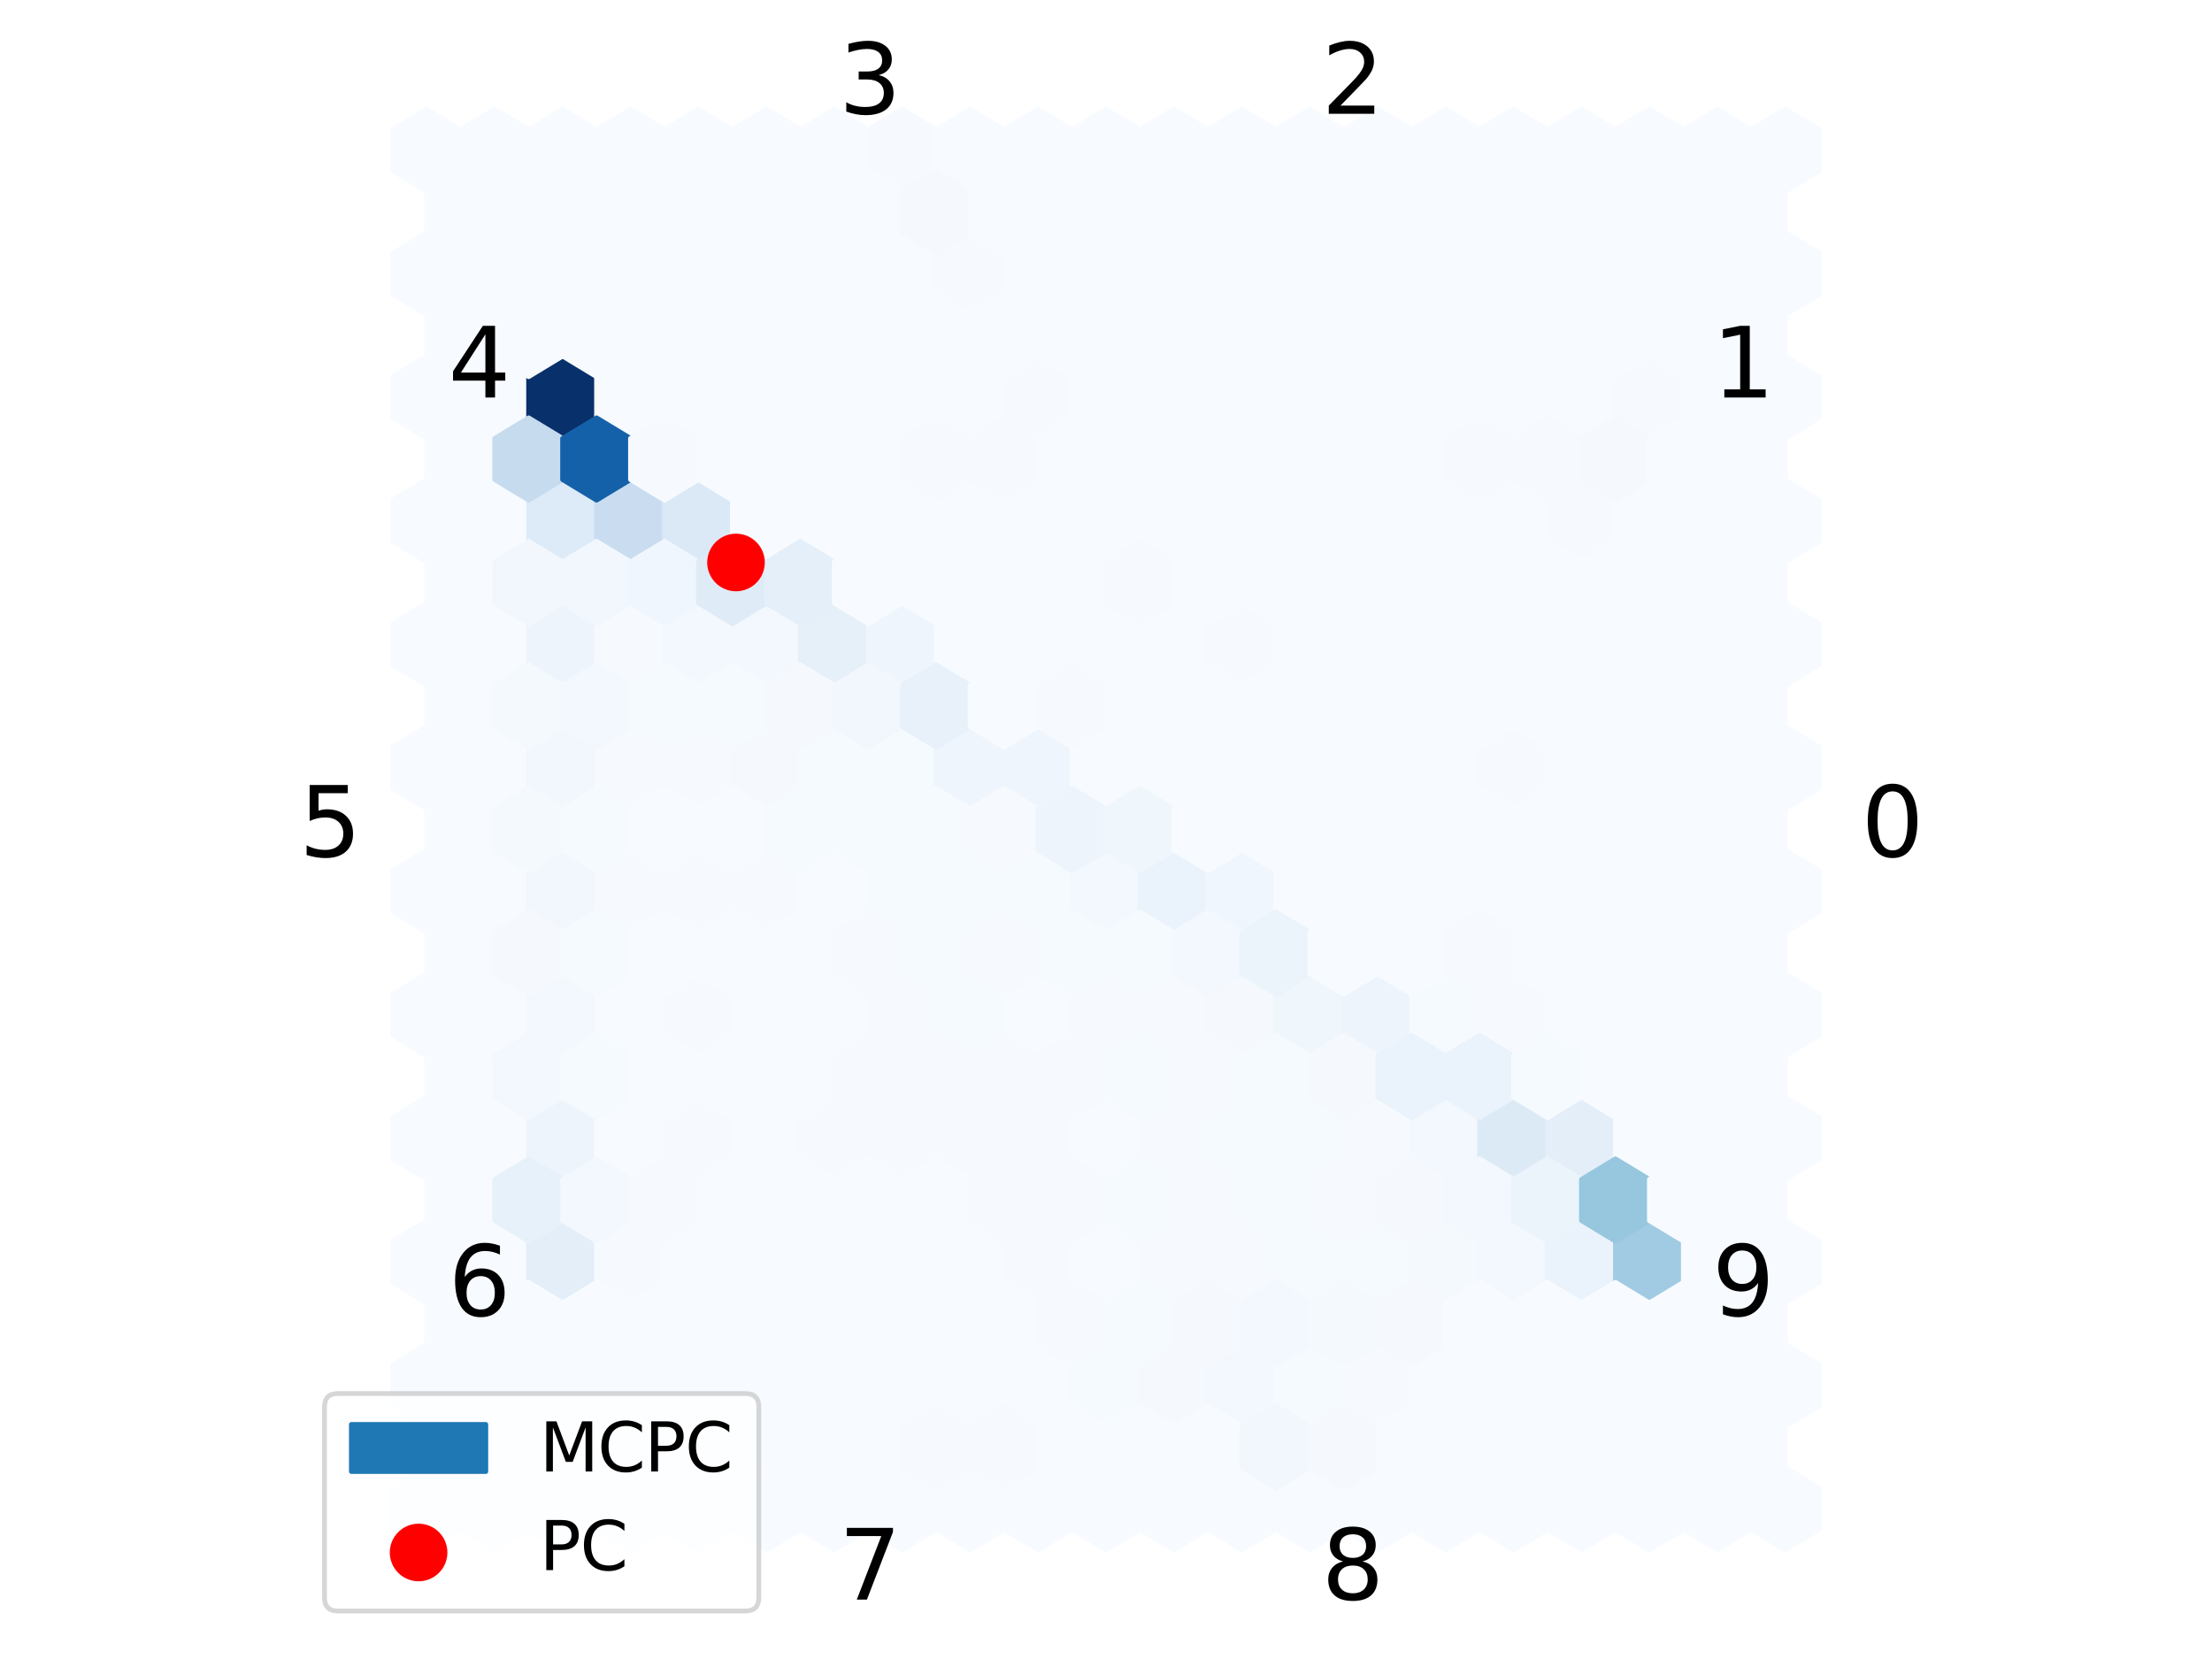 <?xml version="1.0" encoding="utf-8" standalone="no"?>
<!DOCTYPE svg PUBLIC "-//W3C//DTD SVG 1.1//EN"
  "http://www.w3.org/Graphics/SVG/1.1/DTD/svg11.dtd">
<svg xmlns:xlink="http://www.w3.org/1999/xlink" width="460.8pt" height="345.6pt" viewBox="0 0 460.8 345.6" xmlns="http://www.w3.org/2000/svg" version="1.1">
 <defs>
  <style type="text/css">*{stroke-linejoin: round; stroke-linecap: butt}</style>
 </defs>
 <g id="figure_1">
  <g id="patch_1">
   <path d="M 0 345.6 
L 460.8 345.6 
L 460.8 0 
L 0 0 
z
" style="fill: #ffffff"/>
  </g>
  <g id="axes_1">
   <g id="PolyCollection_1">
    <defs>
     <path id="C0_0_c548beabfd" d="M 237.475 -168.512 
L 237.475 -177.088 
L 230.4 -181.376 
L 223.325 -177.088 
L 223.325 -168.512 
L 230.4 -164.224 
z
"/>
    </defs>
    <g clip-path="url(#p4c3eaeaec0)">
     <use xlink:href="#C0_0_c548beabfd" x="-141.5" y="487.1" style="fill: #f7fbff; stroke: #f7fbff"/>
    </g>
    <g clip-path="url(#p4c3eaeaec0)">
     <use xlink:href="#C0_0_c548beabfd" x="-141.5" y="461.373" style="fill: #f7fbff; stroke: #f7fbff"/>
    </g>
    <g clip-path="url(#p4c3eaeaec0)">
     <use xlink:href="#C0_0_c548beabfd" x="-141.5" y="435.645" style="fill: #f7fbff; stroke: #f7fbff"/>
    </g>
    <g clip-path="url(#p4c3eaeaec0)">
     <use xlink:href="#C0_0_c548beabfd" x="-141.5" y="409.918" style="fill: #f7fbff; stroke: #f7fbff"/>
    </g>
    <g clip-path="url(#p4c3eaeaec0)">
     <use xlink:href="#C0_0_c548beabfd" x="-141.5" y="384.191" style="fill: #f7fbff; stroke: #f7fbff"/>
    </g>
    <g clip-path="url(#p4c3eaeaec0)">
     <use xlink:href="#C0_0_c548beabfd" x="-141.5" y="358.464" style="fill: #f7fbff; stroke: #f7fbff"/>
    </g>
    <g clip-path="url(#p4c3eaeaec0)">
     <use xlink:href="#C0_0_c548beabfd" x="-141.5" y="332.736" style="fill: #f7fbff; stroke: #f7fbff"/>
    </g>
    <g clip-path="url(#p4c3eaeaec0)">
     <use xlink:href="#C0_0_c548beabfd" x="-141.5" y="307.009" style="fill: #f7fbff; stroke: #f7fbff"/>
    </g>
    <g clip-path="url(#p4c3eaeaec0)">
     <use xlink:href="#C0_0_c548beabfd" x="-141.5" y="281.282" style="fill: #f7fbff; stroke: #f7fbff"/>
    </g>
    <g clip-path="url(#p4c3eaeaec0)">
     <use xlink:href="#C0_0_c548beabfd" x="-141.5" y="255.555" style="fill: #f7fbff; stroke: #f7fbff"/>
    </g>
    <g clip-path="url(#p4c3eaeaec0)">
     <use xlink:href="#C0_0_c548beabfd" x="-141.5" y="229.827" style="fill: #f7fbff; stroke: #f7fbff"/>
    </g>
    <g clip-path="url(#p4c3eaeaec0)">
     <use xlink:href="#C0_0_c548beabfd" x="-141.5" y="204.1" style="fill: #f7fbff; stroke: #f7fbff"/>
    </g>
    <g clip-path="url(#p4c3eaeaec0)">
     <use xlink:href="#C0_0_c548beabfd" x="-127.35" y="487.1" style="fill: #f7fbff; stroke: #f7fbff"/>
    </g>
    <g clip-path="url(#p4c3eaeaec0)">
     <use xlink:href="#C0_0_c548beabfd" x="-127.35" y="461.373" style="fill: #f7fbff; stroke: #f7fbff"/>
    </g>
    <g clip-path="url(#p4c3eaeaec0)">
     <use xlink:href="#C0_0_c548beabfd" x="-127.35" y="435.645" style="fill: #f7fbff; stroke: #f7fbff"/>
    </g>
    <g clip-path="url(#p4c3eaeaec0)">
     <use xlink:href="#C0_0_c548beabfd" x="-127.35" y="409.918" style="fill: #f7fbff; stroke: #f7fbff"/>
    </g>
    <g clip-path="url(#p4c3eaeaec0)">
     <use xlink:href="#C0_0_c548beabfd" x="-127.35" y="384.191" style="fill: #f7fbff; stroke: #f7fbff"/>
    </g>
    <g clip-path="url(#p4c3eaeaec0)">
     <use xlink:href="#C0_0_c548beabfd" x="-127.35" y="358.464" style="fill: #f7fbff; stroke: #f7fbff"/>
    </g>
    <g clip-path="url(#p4c3eaeaec0)">
     <use xlink:href="#C0_0_c548beabfd" x="-127.35" y="332.736" style="fill: #f7fbff; stroke: #f7fbff"/>
    </g>
    <g clip-path="url(#p4c3eaeaec0)">
     <use xlink:href="#C0_0_c548beabfd" x="-127.35" y="307.009" style="fill: #f7fbff; stroke: #f7fbff"/>
    </g>
    <g clip-path="url(#p4c3eaeaec0)">
     <use xlink:href="#C0_0_c548beabfd" x="-127.35" y="281.282" style="fill: #f7fbff; stroke: #f7fbff"/>
    </g>
    <g clip-path="url(#p4c3eaeaec0)">
     <use xlink:href="#C0_0_c548beabfd" x="-127.35" y="255.555" style="fill: #f7fbff; stroke: #f7fbff"/>
    </g>
    <g clip-path="url(#p4c3eaeaec0)">
     <use xlink:href="#C0_0_c548beabfd" x="-127.35" y="229.827" style="fill: #f7fbff; stroke: #f7fbff"/>
    </g>
    <g clip-path="url(#p4c3eaeaec0)">
     <use xlink:href="#C0_0_c548beabfd" x="-127.35" y="204.1" style="fill: #f7fbff; stroke: #f7fbff"/>
    </g>
    <g clip-path="url(#p4c3eaeaec0)">
     <use xlink:href="#C0_0_c548beabfd" x="-113.2" y="487.1" style="fill: #f7fbff; stroke: #f7fbff"/>
    </g>
    <g clip-path="url(#p4c3eaeaec0)">
     <use xlink:href="#C0_0_c548beabfd" x="-113.2" y="461.373" style="fill: #f7fbff; stroke: #f7fbff"/>
    </g>
    <g clip-path="url(#p4c3eaeaec0)">
     <use xlink:href="#C0_0_c548beabfd" x="-113.2" y="435.645" style="fill: #e3eef8; stroke: #e3eef8"/>
    </g>
    <g clip-path="url(#p4c3eaeaec0)">
     <use xlink:href="#C0_0_c548beabfd" x="-113.2" y="409.918" style="fill: #edf4fc; stroke: #edf4fc"/>
    </g>
    <g clip-path="url(#p4c3eaeaec0)">
     <use xlink:href="#C0_0_c548beabfd" x="-113.2" y="384.191" style="fill: #f3f8fe; stroke: #f3f8fe"/>
    </g>
    <g clip-path="url(#p4c3eaeaec0)">
     <use xlink:href="#C0_0_c548beabfd" x="-113.2" y="358.464" style="fill: #f1f7fd; stroke: #f1f7fd"/>
    </g>
    <g clip-path="url(#p4c3eaeaec0)">
     <use xlink:href="#C0_0_c548beabfd" x="-113.2" y="332.736" style="fill: #f2f7fd; stroke: #f2f7fd"/>
    </g>
    <g clip-path="url(#p4c3eaeaec0)">
     <use xlink:href="#C0_0_c548beabfd" x="-113.2" y="307.009" style="fill: #edf4fc; stroke: #edf4fc"/>
    </g>
    <g clip-path="url(#p4c3eaeaec0)">
     <use xlink:href="#C0_0_c548beabfd" x="-113.2" y="281.282" style="fill: #ddeaf7; stroke: #ddeaf7"/>
    </g>
    <g clip-path="url(#p4c3eaeaec0)">
     <use xlink:href="#C0_0_c548beabfd" x="-113.2" y="255.555" style="fill: #08306b; stroke: #08306b"/>
    </g>
    <g clip-path="url(#p4c3eaeaec0)">
     <use xlink:href="#C0_0_c548beabfd" x="-113.2" y="229.827" style="fill: #f7fbff; stroke: #f7fbff"/>
    </g>
    <g clip-path="url(#p4c3eaeaec0)">
     <use xlink:href="#C0_0_c548beabfd" x="-113.2" y="204.1" style="fill: #f7fbff; stroke: #f7fbff"/>
    </g>
    <g clip-path="url(#p4c3eaeaec0)">
     <use xlink:href="#C0_0_c548beabfd" x="-99.05" y="487.1" style="fill: #f7fbff; stroke: #f7fbff"/>
    </g>
    <g clip-path="url(#p4c3eaeaec0)">
     <use xlink:href="#C0_0_c548beabfd" x="-99.05" y="461.373" style="fill: #f7fbff; stroke: #f7fbff"/>
    </g>
    <g clip-path="url(#p4c3eaeaec0)">
     <use xlink:href="#C0_0_c548beabfd" x="-99.05" y="435.645" style="fill: #f6faff; stroke: #f6faff"/>
    </g>
    <g clip-path="url(#p4c3eaeaec0)">
     <use xlink:href="#C0_0_c548beabfd" x="-99.05" y="409.918" style="fill: #f7fbff; stroke: #f7fbff"/>
    </g>
    <g clip-path="url(#p4c3eaeaec0)">
     <use xlink:href="#C0_0_c548beabfd" x="-99.05" y="384.191" style="fill: #f7fbff; stroke: #f7fbff"/>
    </g>
    <g clip-path="url(#p4c3eaeaec0)">
     <use xlink:href="#C0_0_c548beabfd" x="-99.05" y="358.464" style="fill: #f6faff; stroke: #f6faff"/>
    </g>
    <g clip-path="url(#p4c3eaeaec0)">
     <use xlink:href="#C0_0_c548beabfd" x="-99.05" y="332.736" style="fill: #f6faff; stroke: #f6faff"/>
    </g>
    <g clip-path="url(#p4c3eaeaec0)">
     <use xlink:href="#C0_0_c548beabfd" x="-99.05" y="307.009" style="fill: #f6faff; stroke: #f6faff"/>
    </g>
    <g clip-path="url(#p4c3eaeaec0)">
     <use xlink:href="#C0_0_c548beabfd" x="-99.05" y="281.282" style="fill: #caddf0; stroke: #caddf0"/>
    </g>
    <g clip-path="url(#p4c3eaeaec0)">
     <use xlink:href="#C0_0_c548beabfd" x="-99.05" y="255.555" style="fill: #f7fbff; stroke: #f7fbff"/>
    </g>
    <g clip-path="url(#p4c3eaeaec0)">
     <use xlink:href="#C0_0_c548beabfd" x="-99.05" y="229.827" style="fill: #f7fbff; stroke: #f7fbff"/>
    </g>
    <g clip-path="url(#p4c3eaeaec0)">
     <use xlink:href="#C0_0_c548beabfd" x="-99.05" y="204.1" style="fill: #f7fbff; stroke: #f7fbff"/>
    </g>
    <g clip-path="url(#p4c3eaeaec0)">
     <use xlink:href="#C0_0_c548beabfd" x="-84.9" y="487.1" style="fill: #f7fbff; stroke: #f7fbff"/>
    </g>
    <g clip-path="url(#p4c3eaeaec0)">
     <use xlink:href="#C0_0_c548beabfd" x="-84.9" y="461.373" style="fill: #f7fbff; stroke: #f7fbff"/>
    </g>
    <g clip-path="url(#p4c3eaeaec0)">
     <use xlink:href="#C0_0_c548beabfd" x="-84.9" y="435.645" style="fill: #f7fbff; stroke: #f7fbff"/>
    </g>
    <g clip-path="url(#p4c3eaeaec0)">
     <use xlink:href="#C0_0_c548beabfd" x="-84.9" y="409.918" style="fill: #f6faff; stroke: #f6faff"/>
    </g>
    <g clip-path="url(#p4c3eaeaec0)">
     <use xlink:href="#C0_0_c548beabfd" x="-84.9" y="384.191" style="fill: #f6faff; stroke: #f6faff"/>
    </g>
    <g clip-path="url(#p4c3eaeaec0)">
     <use xlink:href="#C0_0_c548beabfd" x="-84.9" y="358.464" style="fill: #f6faff; stroke: #f6faff"/>
    </g>
    <g clip-path="url(#p4c3eaeaec0)">
     <use xlink:href="#C0_0_c548beabfd" x="-84.9" y="332.736" style="fill: #f6faff; stroke: #f6faff"/>
    </g>
    <g clip-path="url(#p4c3eaeaec0)">
     <use xlink:href="#C0_0_c548beabfd" x="-84.9" y="307.009" style="fill: #f3f8fe; stroke: #f3f8fe"/>
    </g>
    <g clip-path="url(#p4c3eaeaec0)">
     <use xlink:href="#C0_0_c548beabfd" x="-84.9" y="281.282" style="fill: #dbe9f6; stroke: #dbe9f6"/>
    </g>
    <g clip-path="url(#p4c3eaeaec0)">
     <use xlink:href="#C0_0_c548beabfd" x="-84.9" y="255.555" style="fill: #f7fbff; stroke: #f7fbff"/>
    </g>
    <g clip-path="url(#p4c3eaeaec0)">
     <use xlink:href="#C0_0_c548beabfd" x="-84.9" y="229.827" style="fill: #f7fbff; stroke: #f7fbff"/>
    </g>
    <g clip-path="url(#p4c3eaeaec0)">
     <use xlink:href="#C0_0_c548beabfd" x="-84.9" y="204.1" style="fill: #f7fbff; stroke: #f7fbff"/>
    </g>
    <g clip-path="url(#p4c3eaeaec0)">
     <use xlink:href="#C0_0_c548beabfd" x="-70.75" y="487.1" style="fill: #f7fbff; stroke: #f7fbff"/>
    </g>
    <g clip-path="url(#p4c3eaeaec0)">
     <use xlink:href="#C0_0_c548beabfd" x="-70.75" y="461.373" style="fill: #f7fbff; stroke: #f7fbff"/>
    </g>
    <g clip-path="url(#p4c3eaeaec0)">
     <use xlink:href="#C0_0_c548beabfd" x="-70.75" y="435.645" style="fill: #f7fbff; stroke: #f7fbff"/>
    </g>
    <g clip-path="url(#p4c3eaeaec0)">
     <use xlink:href="#C0_0_c548beabfd" x="-70.75" y="409.918" style="fill: #f7fbff; stroke: #f7fbff"/>
    </g>
    <g clip-path="url(#p4c3eaeaec0)">
     <use xlink:href="#C0_0_c548beabfd" x="-70.75" y="384.191" style="fill: #f7fbff; stroke: #f7fbff"/>
    </g>
    <g clip-path="url(#p4c3eaeaec0)">
     <use xlink:href="#C0_0_c548beabfd" x="-70.75" y="358.464" style="fill: #f6faff; stroke: #f6faff"/>
    </g>
    <g clip-path="url(#p4c3eaeaec0)">
     <use xlink:href="#C0_0_c548beabfd" x="-70.75" y="332.736" style="fill: #f5f9fe; stroke: #f5f9fe"/>
    </g>
    <g clip-path="url(#p4c3eaeaec0)">
     <use xlink:href="#C0_0_c548beabfd" x="-70.75" y="307.009" style="fill: #f2f8fd; stroke: #f2f8fd"/>
    </g>
    <g clip-path="url(#p4c3eaeaec0)">
     <use xlink:href="#C0_0_c548beabfd" x="-70.75" y="281.282" style="fill: #f7fbff; stroke: #f7fbff"/>
    </g>
    <g clip-path="url(#p4c3eaeaec0)">
     <use xlink:href="#C0_0_c548beabfd" x="-70.75" y="255.555" style="fill: #f7fbff; stroke: #f7fbff"/>
    </g>
    <g clip-path="url(#p4c3eaeaec0)">
     <use xlink:href="#C0_0_c548beabfd" x="-70.75" y="229.827" style="fill: #f7fbff; stroke: #f7fbff"/>
    </g>
    <g clip-path="url(#p4c3eaeaec0)">
     <use xlink:href="#C0_0_c548beabfd" x="-70.75" y="204.1" style="fill: #f7fbff; stroke: #f7fbff"/>
    </g>
    <g clip-path="url(#p4c3eaeaec0)">
     <use xlink:href="#C0_0_c548beabfd" x="-56.6" y="487.1" style="fill: #f7fbff; stroke: #f7fbff"/>
    </g>
    <g clip-path="url(#p4c3eaeaec0)">
     <use xlink:href="#C0_0_c548beabfd" x="-56.6" y="461.373" style="fill: #f7fbff; stroke: #f7fbff"/>
    </g>
    <g clip-path="url(#p4c3eaeaec0)">
     <use xlink:href="#C0_0_c548beabfd" x="-56.6" y="435.645" style="fill: #f7fbff; stroke: #f7fbff"/>
    </g>
    <g clip-path="url(#p4c3eaeaec0)">
     <use xlink:href="#C0_0_c548beabfd" x="-56.6" y="409.918" style="fill: #f6faff; stroke: #f6faff"/>
    </g>
    <g clip-path="url(#p4c3eaeaec0)">
     <use xlink:href="#C0_0_c548beabfd" x="-56.6" y="384.191" style="fill: #f7fbff; stroke: #f7fbff"/>
    </g>
    <g clip-path="url(#p4c3eaeaec0)">
     <use xlink:href="#C0_0_c548beabfd" x="-56.6" y="358.464" style="fill: #f7fbff; stroke: #f7fbff"/>
    </g>
    <g clip-path="url(#p4c3eaeaec0)">
     <use xlink:href="#C0_0_c548beabfd" x="-56.6" y="332.736" style="fill: #f5fafe; stroke: #f5fafe"/>
    </g>
    <g clip-path="url(#p4c3eaeaec0)">
     <use xlink:href="#C0_0_c548beabfd" x="-56.6" y="307.009" style="fill: #e6f0f9; stroke: #e6f0f9"/>
    </g>
    <g clip-path="url(#p4c3eaeaec0)">
     <use xlink:href="#C0_0_c548beabfd" x="-56.6" y="281.282" style="fill: #f7fbff; stroke: #f7fbff"/>
    </g>
    <g clip-path="url(#p4c3eaeaec0)">
     <use xlink:href="#C0_0_c548beabfd" x="-56.6" y="255.555" style="fill: #f7fbff; stroke: #f7fbff"/>
    </g>
    <g clip-path="url(#p4c3eaeaec0)">
     <use xlink:href="#C0_0_c548beabfd" x="-56.6" y="229.827" style="fill: #f7fbff; stroke: #f7fbff"/>
    </g>
    <g clip-path="url(#p4c3eaeaec0)">
     <use xlink:href="#C0_0_c548beabfd" x="-56.6" y="204.1" style="fill: #f7fbff; stroke: #f7fbff"/>
    </g>
    <g clip-path="url(#p4c3eaeaec0)">
     <use xlink:href="#C0_0_c548beabfd" x="-42.45" y="487.1" style="fill: #f7fbff; stroke: #f7fbff"/>
    </g>
    <g clip-path="url(#p4c3eaeaec0)">
     <use xlink:href="#C0_0_c548beabfd" x="-42.45" y="461.373" style="fill: #f7fbff; stroke: #f7fbff"/>
    </g>
    <g clip-path="url(#p4c3eaeaec0)">
     <use xlink:href="#C0_0_c548beabfd" x="-42.45" y="435.645" style="fill: #f7fbff; stroke: #f7fbff"/>
    </g>
    <g clip-path="url(#p4c3eaeaec0)">
     <use xlink:href="#C0_0_c548beabfd" x="-42.45" y="409.918" style="fill: #f6faff; stroke: #f6faff"/>
    </g>
    <g clip-path="url(#p4c3eaeaec0)">
     <use xlink:href="#C0_0_c548beabfd" x="-42.45" y="384.191" style="fill: #f6faff; stroke: #f6faff"/>
    </g>
    <g clip-path="url(#p4c3eaeaec0)">
     <use xlink:href="#C0_0_c548beabfd" x="-42.45" y="358.464" style="fill: #f5fafe; stroke: #f5fafe"/>
    </g>
    <g clip-path="url(#p4c3eaeaec0)">
     <use xlink:href="#C0_0_c548beabfd" x="-42.45" y="332.736" style="fill: #f5fafe; stroke: #f5fafe"/>
    </g>
    <g clip-path="url(#p4c3eaeaec0)">
     <use xlink:href="#C0_0_c548beabfd" x="-42.45" y="307.009" style="fill: #eef5fc; stroke: #eef5fc"/>
    </g>
    <g clip-path="url(#p4c3eaeaec0)">
     <use xlink:href="#C0_0_c548beabfd" x="-42.45" y="281.282" style="fill: #f7fbff; stroke: #f7fbff"/>
    </g>
    <g clip-path="url(#p4c3eaeaec0)">
     <use xlink:href="#C0_0_c548beabfd" x="-42.45" y="255.555" style="fill: #f7fbff; stroke: #f7fbff"/>
    </g>
    <g clip-path="url(#p4c3eaeaec0)">
     <use xlink:href="#C0_0_c548beabfd" x="-42.45" y="229.827" style="fill: #f7fbff; stroke: #f7fbff"/>
    </g>
    <g clip-path="url(#p4c3eaeaec0)">
     <use xlink:href="#C0_0_c548beabfd" x="-42.45" y="204.1" style="fill: #f6faff; stroke: #f6faff"/>
    </g>
    <g clip-path="url(#p4c3eaeaec0)">
     <use xlink:href="#C0_0_c548beabfd" x="-28.3" y="487.1" style="fill: #f7fbff; stroke: #f7fbff"/>
    </g>
    <g clip-path="url(#p4c3eaeaec0)">
     <use xlink:href="#C0_0_c548beabfd" x="-28.3" y="461.373" style="fill: #f7fbff; stroke: #f7fbff"/>
    </g>
    <g clip-path="url(#p4c3eaeaec0)">
     <use xlink:href="#C0_0_c548beabfd" x="-28.3" y="435.645" style="fill: #f7fbff; stroke: #f7fbff"/>
    </g>
    <g clip-path="url(#p4c3eaeaec0)">
     <use xlink:href="#C0_0_c548beabfd" x="-28.3" y="409.918" style="fill: #f6faff; stroke: #f6faff"/>
    </g>
    <g clip-path="url(#p4c3eaeaec0)">
     <use xlink:href="#C0_0_c548beabfd" x="-28.3" y="384.191" style="fill: #f5fafe; stroke: #f5fafe"/>
    </g>
    <g clip-path="url(#p4c3eaeaec0)">
     <use xlink:href="#C0_0_c548beabfd" x="-28.3" y="358.464" style="fill: #f5fafe; stroke: #f5fafe"/>
    </g>
    <g clip-path="url(#p4c3eaeaec0)">
     <use xlink:href="#C0_0_c548beabfd" x="-28.3" y="332.736" style="fill: #eef5fc; stroke: #eef5fc"/>
    </g>
    <g clip-path="url(#p4c3eaeaec0)">
     <use xlink:href="#C0_0_c548beabfd" x="-28.3" y="307.009" style="fill: #f7fbff; stroke: #f7fbff"/>
    </g>
    <g clip-path="url(#p4c3eaeaec0)">
     <use xlink:href="#C0_0_c548beabfd" x="-28.3" y="281.282" style="fill: #f7fbff; stroke: #f7fbff"/>
    </g>
    <g clip-path="url(#p4c3eaeaec0)">
     <use xlink:href="#C0_0_c548beabfd" x="-28.3" y="255.555" style="fill: #f7fbff; stroke: #f7fbff"/>
    </g>
    <g clip-path="url(#p4c3eaeaec0)">
     <use xlink:href="#C0_0_c548beabfd" x="-28.3" y="229.827" style="fill: #f6faff; stroke: #f6faff"/>
    </g>
    <g clip-path="url(#p4c3eaeaec0)">
     <use xlink:href="#C0_0_c548beabfd" x="-28.3" y="204.1" style="fill: #f7fbff; stroke: #f7fbff"/>
    </g>
    <g clip-path="url(#p4c3eaeaec0)">
     <use xlink:href="#C0_0_c548beabfd" x="-14.15" y="487.1" style="fill: #f7fbff; stroke: #f7fbff"/>
    </g>
    <g clip-path="url(#p4c3eaeaec0)">
     <use xlink:href="#C0_0_c548beabfd" x="-14.15" y="461.373" style="fill: #f7fbff; stroke: #f7fbff"/>
    </g>
    <g clip-path="url(#p4c3eaeaec0)">
     <use xlink:href="#C0_0_c548beabfd" x="-14.15" y="435.645" style="fill: #f6faff; stroke: #f6faff"/>
    </g>
    <g clip-path="url(#p4c3eaeaec0)">
     <use xlink:href="#C0_0_c548beabfd" x="-14.15" y="409.918" style="fill: #f6faff; stroke: #f6faff"/>
    </g>
    <g clip-path="url(#p4c3eaeaec0)">
     <use xlink:href="#C0_0_c548beabfd" x="-14.15" y="384.191" style="fill: #f7fbff; stroke: #f7fbff"/>
    </g>
    <g clip-path="url(#p4c3eaeaec0)">
     <use xlink:href="#C0_0_c548beabfd" x="-14.15" y="358.464" style="fill: #f5fafe; stroke: #f5fafe"/>
    </g>
    <g clip-path="url(#p4c3eaeaec0)">
     <use xlink:href="#C0_0_c548beabfd" x="-14.15" y="332.736" style="fill: #eef5fc; stroke: #eef5fc"/>
    </g>
    <g clip-path="url(#p4c3eaeaec0)">
     <use xlink:href="#C0_0_c548beabfd" x="-14.15" y="307.009" style="fill: #f7fbff; stroke: #f7fbff"/>
    </g>
    <g clip-path="url(#p4c3eaeaec0)">
     <use xlink:href="#C0_0_c548beabfd" x="-14.15" y="281.282" style="fill: #f7fbff; stroke: #f7fbff"/>
    </g>
    <g clip-path="url(#p4c3eaeaec0)">
     <use xlink:href="#C0_0_c548beabfd" x="-14.15" y="255.555" style="fill: #f6faff; stroke: #f6faff"/>
    </g>
    <g clip-path="url(#p4c3eaeaec0)">
     <use xlink:href="#C0_0_c548beabfd" x="-14.15" y="229.827" style="fill: #f7fbff; stroke: #f7fbff"/>
    </g>
    <g clip-path="url(#p4c3eaeaec0)">
     <use xlink:href="#C0_0_c548beabfd" x="-14.15" y="204.1" style="fill: #f7fbff; stroke: #f7fbff"/>
    </g>
    <g clip-path="url(#p4c3eaeaec0)">
     <use xlink:href="#C0_0_c548beabfd" x="0" y="487.1" style="fill: #f7fbff; stroke: #f7fbff"/>
    </g>
    <g clip-path="url(#p4c3eaeaec0)">
     <use xlink:href="#C0_0_c548beabfd" x="0" y="461.373" style="fill: #f5fafe; stroke: #f5fafe"/>
    </g>
    <g clip-path="url(#p4c3eaeaec0)">
     <use xlink:href="#C0_0_c548beabfd" x="0" y="435.645" style="fill: #f7fbff; stroke: #f7fbff"/>
    </g>
    <g clip-path="url(#p4c3eaeaec0)">
     <use xlink:href="#C0_0_c548beabfd" x="0" y="409.918" style="fill: #f7fbff; stroke: #f7fbff"/>
    </g>
    <g clip-path="url(#p4c3eaeaec0)">
     <use xlink:href="#C0_0_c548beabfd" x="0" y="384.191" style="fill: #f6faff; stroke: #f6faff"/>
    </g>
    <g clip-path="url(#p4c3eaeaec0)">
     <use xlink:href="#C0_0_c548beabfd" x="0" y="358.464" style="fill: #f3f8fe; stroke: #f3f8fe"/>
    </g>
    <g clip-path="url(#p4c3eaeaec0)">
     <use xlink:href="#C0_0_c548beabfd" x="0" y="332.736" style="fill: #f7fbff; stroke: #f7fbff"/>
    </g>
    <g clip-path="url(#p4c3eaeaec0)">
     <use xlink:href="#C0_0_c548beabfd" x="0" y="307.009" style="fill: #f7fbff; stroke: #f7fbff"/>
    </g>
    <g clip-path="url(#p4c3eaeaec0)">
     <use xlink:href="#C0_0_c548beabfd" x="0" y="281.282" style="fill: #f7fbff; stroke: #f7fbff"/>
    </g>
    <g clip-path="url(#p4c3eaeaec0)">
     <use xlink:href="#C0_0_c548beabfd" x="0" y="255.555" style="fill: #f7fbff; stroke: #f7fbff"/>
    </g>
    <g clip-path="url(#p4c3eaeaec0)">
     <use xlink:href="#C0_0_c548beabfd" x="0" y="229.827" style="fill: #f7fbff; stroke: #f7fbff"/>
    </g>
    <g clip-path="url(#p4c3eaeaec0)">
     <use xlink:href="#C0_0_c548beabfd" x="0" y="204.1" style="fill: #f7fbff; stroke: #f7fbff"/>
    </g>
    <g clip-path="url(#p4c3eaeaec0)">
     <use xlink:href="#C0_0_c548beabfd" x="14.15" y="487.1" style="fill: #f7fbff; stroke: #f7fbff"/>
    </g>
    <g clip-path="url(#p4c3eaeaec0)">
     <use xlink:href="#C0_0_c548beabfd" x="14.15" y="461.373" style="fill: #f5f9fe; stroke: #f5f9fe"/>
    </g>
    <g clip-path="url(#p4c3eaeaec0)">
     <use xlink:href="#C0_0_c548beabfd" x="14.15" y="435.645" style="fill: #f6faff; stroke: #f6faff"/>
    </g>
    <g clip-path="url(#p4c3eaeaec0)">
     <use xlink:href="#C0_0_c548beabfd" x="14.15" y="409.918" style="fill: #f6faff; stroke: #f6faff"/>
    </g>
    <g clip-path="url(#p4c3eaeaec0)">
     <use xlink:href="#C0_0_c548beabfd" x="14.15" y="384.191" style="fill: #f6faff; stroke: #f6faff"/>
    </g>
    <g clip-path="url(#p4c3eaeaec0)">
     <use xlink:href="#C0_0_c548beabfd" x="14.15" y="358.464" style="fill: #eaf2fb; stroke: #eaf2fb"/>
    </g>
    <g clip-path="url(#p4c3eaeaec0)">
     <use xlink:href="#C0_0_c548beabfd" x="14.15" y="332.736" style="fill: #f7fbff; stroke: #f7fbff"/>
    </g>
    <g clip-path="url(#p4c3eaeaec0)">
     <use xlink:href="#C0_0_c548beabfd" x="14.15" y="307.009" style="fill: #f7fbff; stroke: #f7fbff"/>
    </g>
    <g clip-path="url(#p4c3eaeaec0)">
     <use xlink:href="#C0_0_c548beabfd" x="14.15" y="281.282" style="fill: #f7fbff; stroke: #f7fbff"/>
    </g>
    <g clip-path="url(#p4c3eaeaec0)">
     <use xlink:href="#C0_0_c548beabfd" x="14.15" y="255.555" style="fill: #f7fbff; stroke: #f7fbff"/>
    </g>
    <g clip-path="url(#p4c3eaeaec0)">
     <use xlink:href="#C0_0_c548beabfd" x="14.15" y="229.827" style="fill: #f7fbff; stroke: #f7fbff"/>
    </g>
    <g clip-path="url(#p4c3eaeaec0)">
     <use xlink:href="#C0_0_c548beabfd" x="14.15" y="204.1" style="fill: #f7fbff; stroke: #f7fbff"/>
    </g>
    <g clip-path="url(#p4c3eaeaec0)">
     <use xlink:href="#C0_0_c548beabfd" x="28.3" y="487.1" style="fill: #f7fbff; stroke: #f7fbff"/>
    </g>
    <g clip-path="url(#p4c3eaeaec0)">
     <use xlink:href="#C0_0_c548beabfd" x="28.3" y="461.373" style="fill: #f2f8fd; stroke: #f2f8fd"/>
    </g>
    <g clip-path="url(#p4c3eaeaec0)">
     <use xlink:href="#C0_0_c548beabfd" x="28.3" y="435.645" style="fill: #f6faff; stroke: #f6faff"/>
    </g>
    <g clip-path="url(#p4c3eaeaec0)">
     <use xlink:href="#C0_0_c548beabfd" x="28.3" y="409.918" style="fill: #f5fafe; stroke: #f5fafe"/>
    </g>
    <g clip-path="url(#p4c3eaeaec0)">
     <use xlink:href="#C0_0_c548beabfd" x="28.3" y="384.191" style="fill: #f5f9fe; stroke: #f5f9fe"/>
    </g>
    <g clip-path="url(#p4c3eaeaec0)">
     <use xlink:href="#C0_0_c548beabfd" x="28.3" y="358.464" style="fill: #f0f6fd; stroke: #f0f6fd"/>
    </g>
    <g clip-path="url(#p4c3eaeaec0)">
     <use xlink:href="#C0_0_c548beabfd" x="28.3" y="332.736" style="fill: #f7fbff; stroke: #f7fbff"/>
    </g>
    <g clip-path="url(#p4c3eaeaec0)">
     <use xlink:href="#C0_0_c548beabfd" x="28.3" y="307.009" style="fill: #f6faff; stroke: #f6faff"/>
    </g>
    <g clip-path="url(#p4c3eaeaec0)">
     <use xlink:href="#C0_0_c548beabfd" x="28.3" y="281.282" style="fill: #f7fbff; stroke: #f7fbff"/>
    </g>
    <g clip-path="url(#p4c3eaeaec0)">
     <use xlink:href="#C0_0_c548beabfd" x="28.3" y="255.555" style="fill: #f7fbff; stroke: #f7fbff"/>
    </g>
    <g clip-path="url(#p4c3eaeaec0)">
     <use xlink:href="#C0_0_c548beabfd" x="28.3" y="229.827" style="fill: #f7fbff; stroke: #f7fbff"/>
    </g>
    <g clip-path="url(#p4c3eaeaec0)">
     <use xlink:href="#C0_0_c548beabfd" x="28.3" y="204.1" style="fill: #f7fbff; stroke: #f7fbff"/>
    </g>
    <g clip-path="url(#p4c3eaeaec0)">
     <use xlink:href="#C0_0_c548beabfd" x="42.45" y="487.1" style="fill: #f7fbff; stroke: #f7fbff"/>
    </g>
    <g clip-path="url(#p4c3eaeaec0)">
     <use xlink:href="#C0_0_c548beabfd" x="42.45" y="461.373" style="fill: #f5fafe; stroke: #f5fafe"/>
    </g>
    <g clip-path="url(#p4c3eaeaec0)">
     <use xlink:href="#C0_0_c548beabfd" x="42.45" y="435.645" style="fill: #f5fafe; stroke: #f5fafe"/>
    </g>
    <g clip-path="url(#p4c3eaeaec0)">
     <use xlink:href="#C0_0_c548beabfd" x="42.45" y="409.918" style="fill: #f5fafe; stroke: #f5fafe"/>
    </g>
    <g clip-path="url(#p4c3eaeaec0)">
     <use xlink:href="#C0_0_c548beabfd" x="42.45" y="384.191" style="fill: #eff6fc; stroke: #eff6fc"/>
    </g>
    <g clip-path="url(#p4c3eaeaec0)">
     <use xlink:href="#C0_0_c548beabfd" x="42.45" y="358.464" style="fill: #f7fbff; stroke: #f7fbff"/>
    </g>
    <g clip-path="url(#p4c3eaeaec0)">
     <use xlink:href="#C0_0_c548beabfd" x="42.45" y="332.736" style="fill: #f7fbff; stroke: #f7fbff"/>
    </g>
    <g clip-path="url(#p4c3eaeaec0)">
     <use xlink:href="#C0_0_c548beabfd" x="42.45" y="307.009" style="fill: #f7fbff; stroke: #f7fbff"/>
    </g>
    <g clip-path="url(#p4c3eaeaec0)">
     <use xlink:href="#C0_0_c548beabfd" x="42.45" y="281.282" style="fill: #f7fbff; stroke: #f7fbff"/>
    </g>
    <g clip-path="url(#p4c3eaeaec0)">
     <use xlink:href="#C0_0_c548beabfd" x="42.45" y="255.555" style="fill: #f7fbff; stroke: #f7fbff"/>
    </g>
    <g clip-path="url(#p4c3eaeaec0)">
     <use xlink:href="#C0_0_c548beabfd" x="42.45" y="229.827" style="fill: #f7fbff; stroke: #f7fbff"/>
    </g>
    <g clip-path="url(#p4c3eaeaec0)">
     <use xlink:href="#C0_0_c548beabfd" x="42.45" y="204.1" style="fill: #f7fbff; stroke: #f7fbff"/>
    </g>
    <g clip-path="url(#p4c3eaeaec0)">
     <use xlink:href="#C0_0_c548beabfd" x="56.6" y="487.1" style="fill: #f7fbff; stroke: #f7fbff"/>
    </g>
    <g clip-path="url(#p4c3eaeaec0)">
     <use xlink:href="#C0_0_c548beabfd" x="56.6" y="461.373" style="fill: #f6faff; stroke: #f6faff"/>
    </g>
    <g clip-path="url(#p4c3eaeaec0)">
     <use xlink:href="#C0_0_c548beabfd" x="56.6" y="435.645" style="fill: #f5fafe; stroke: #f5fafe"/>
    </g>
    <g clip-path="url(#p4c3eaeaec0)">
     <use xlink:href="#C0_0_c548beabfd" x="56.6" y="409.918" style="fill: #f6faff; stroke: #f6faff"/>
    </g>
    <g clip-path="url(#p4c3eaeaec0)">
     <use xlink:href="#C0_0_c548beabfd" x="56.6" y="384.191" style="fill: #edf4fc; stroke: #edf4fc"/>
    </g>
    <g clip-path="url(#p4c3eaeaec0)">
     <use xlink:href="#C0_0_c548beabfd" x="56.6" y="358.464" style="fill: #f7fbff; stroke: #f7fbff"/>
    </g>
    <g clip-path="url(#p4c3eaeaec0)">
     <use xlink:href="#C0_0_c548beabfd" x="56.6" y="332.736" style="fill: #f7fbff; stroke: #f7fbff"/>
    </g>
    <g clip-path="url(#p4c3eaeaec0)">
     <use xlink:href="#C0_0_c548beabfd" x="56.6" y="307.009" style="fill: #f7fbff; stroke: #f7fbff"/>
    </g>
    <g clip-path="url(#p4c3eaeaec0)">
     <use xlink:href="#C0_0_c548beabfd" x="56.6" y="281.282" style="fill: #f7fbff; stroke: #f7fbff"/>
    </g>
    <g clip-path="url(#p4c3eaeaec0)">
     <use xlink:href="#C0_0_c548beabfd" x="56.6" y="255.555" style="fill: #f7fbff; stroke: #f7fbff"/>
    </g>
    <g clip-path="url(#p4c3eaeaec0)">
     <use xlink:href="#C0_0_c548beabfd" x="56.6" y="229.827" style="fill: #f7fbff; stroke: #f7fbff"/>
    </g>
    <g clip-path="url(#p4c3eaeaec0)">
     <use xlink:href="#C0_0_c548beabfd" x="56.6" y="204.1" style="fill: #f7fbff; stroke: #f7fbff"/>
    </g>
    <g clip-path="url(#p4c3eaeaec0)">
     <use xlink:href="#C0_0_c548beabfd" x="70.75" y="487.1" style="fill: #f7fbff; stroke: #f7fbff"/>
    </g>
    <g clip-path="url(#p4c3eaeaec0)">
     <use xlink:href="#C0_0_c548beabfd" x="70.75" y="461.373" style="fill: #f7fbff; stroke: #f7fbff"/>
    </g>
    <g clip-path="url(#p4c3eaeaec0)">
     <use xlink:href="#C0_0_c548beabfd" x="70.75" y="435.645" style="fill: #f4f9fe; stroke: #f4f9fe"/>
    </g>
    <g clip-path="url(#p4c3eaeaec0)">
     <use xlink:href="#C0_0_c548beabfd" x="70.75" y="409.918" style="fill: #f2f8fd; stroke: #f2f8fd"/>
    </g>
    <g clip-path="url(#p4c3eaeaec0)">
     <use xlink:href="#C0_0_c548beabfd" x="70.75" y="384.191" style="fill: #f5fafe; stroke: #f5fafe"/>
    </g>
    <g clip-path="url(#p4c3eaeaec0)">
     <use xlink:href="#C0_0_c548beabfd" x="70.75" y="358.464" style="fill: #f7fbff; stroke: #f7fbff"/>
    </g>
    <g clip-path="url(#p4c3eaeaec0)">
     <use xlink:href="#C0_0_c548beabfd" x="70.75" y="332.736" style="fill: #f7fbff; stroke: #f7fbff"/>
    </g>
    <g clip-path="url(#p4c3eaeaec0)">
     <use xlink:href="#C0_0_c548beabfd" x="70.75" y="307.009" style="fill: #f7fbff; stroke: #f7fbff"/>
    </g>
    <g clip-path="url(#p4c3eaeaec0)">
     <use xlink:href="#C0_0_c548beabfd" x="70.75" y="281.282" style="fill: #f7fbff; stroke: #f7fbff"/>
    </g>
    <g clip-path="url(#p4c3eaeaec0)">
     <use xlink:href="#C0_0_c548beabfd" x="70.75" y="255.555" style="fill: #f7fbff; stroke: #f7fbff"/>
    </g>
    <g clip-path="url(#p4c3eaeaec0)">
     <use xlink:href="#C0_0_c548beabfd" x="70.75" y="229.827" style="fill: #f7fbff; stroke: #f7fbff"/>
    </g>
    <g clip-path="url(#p4c3eaeaec0)">
     <use xlink:href="#C0_0_c548beabfd" x="70.75" y="204.1" style="fill: #f7fbff; stroke: #f7fbff"/>
    </g>
    <g clip-path="url(#p4c3eaeaec0)">
     <use xlink:href="#C0_0_c548beabfd" x="84.9" y="487.1" style="fill: #f7fbff; stroke: #f7fbff"/>
    </g>
    <g clip-path="url(#p4c3eaeaec0)">
     <use xlink:href="#C0_0_c548beabfd" x="84.9" y="461.373" style="fill: #f7fbff; stroke: #f7fbff"/>
    </g>
    <g clip-path="url(#p4c3eaeaec0)">
     <use xlink:href="#C0_0_c548beabfd" x="84.9" y="435.645" style="fill: #f2f8fd; stroke: #f2f8fd"/>
    </g>
    <g clip-path="url(#p4c3eaeaec0)">
     <use xlink:href="#C0_0_c548beabfd" x="84.9" y="409.918" style="fill: #dceaf6; stroke: #dceaf6"/>
    </g>
    <g clip-path="url(#p4c3eaeaec0)">
     <use xlink:href="#C0_0_c548beabfd" x="84.9" y="384.191" style="fill: #f6faff; stroke: #f6faff"/>
    </g>
    <g clip-path="url(#p4c3eaeaec0)">
     <use xlink:href="#C0_0_c548beabfd" x="84.9" y="358.464" style="fill: #f7fbff; stroke: #f7fbff"/>
    </g>
    <g clip-path="url(#p4c3eaeaec0)">
     <use xlink:href="#C0_0_c548beabfd" x="84.9" y="332.736" style="fill: #f6faff; stroke: #f6faff"/>
    </g>
    <g clip-path="url(#p4c3eaeaec0)">
     <use xlink:href="#C0_0_c548beabfd" x="84.9" y="307.009" style="fill: #f7fbff; stroke: #f7fbff"/>
    </g>
    <g clip-path="url(#p4c3eaeaec0)">
     <use xlink:href="#C0_0_c548beabfd" x="84.9" y="281.282" style="fill: #f7fbff; stroke: #f7fbff"/>
    </g>
    <g clip-path="url(#p4c3eaeaec0)">
     <use xlink:href="#C0_0_c548beabfd" x="84.9" y="255.555" style="fill: #f7fbff; stroke: #f7fbff"/>
    </g>
    <g clip-path="url(#p4c3eaeaec0)">
     <use xlink:href="#C0_0_c548beabfd" x="84.9" y="229.827" style="fill: #f7fbff; stroke: #f7fbff"/>
    </g>
    <g clip-path="url(#p4c3eaeaec0)">
     <use xlink:href="#C0_0_c548beabfd" x="84.9" y="204.1" style="fill: #f7fbff; stroke: #f7fbff"/>
    </g>
    <g clip-path="url(#p4c3eaeaec0)">
     <use xlink:href="#C0_0_c548beabfd" x="99.05" y="487.1" style="fill: #f7fbff; stroke: #f7fbff"/>
    </g>
    <g clip-path="url(#p4c3eaeaec0)">
     <use xlink:href="#C0_0_c548beabfd" x="99.05" y="461.373" style="fill: #f7fbff; stroke: #f7fbff"/>
    </g>
    <g clip-path="url(#p4c3eaeaec0)">
     <use xlink:href="#C0_0_c548beabfd" x="99.05" y="435.645" style="fill: #eaf3fb; stroke: #eaf3fb"/>
    </g>
    <g clip-path="url(#p4c3eaeaec0)">
     <use xlink:href="#C0_0_c548beabfd" x="99.05" y="409.918" style="fill: #e3eef9; stroke: #e3eef9"/>
    </g>
    <g clip-path="url(#p4c3eaeaec0)">
     <use xlink:href="#C0_0_c548beabfd" x="99.05" y="384.191" style="fill: #f7fbff; stroke: #f7fbff"/>
    </g>
    <g clip-path="url(#p4c3eaeaec0)">
     <use xlink:href="#C0_0_c548beabfd" x="99.05" y="358.464" style="fill: #f7fbff; stroke: #f7fbff"/>
    </g>
    <g clip-path="url(#p4c3eaeaec0)">
     <use xlink:href="#C0_0_c548beabfd" x="99.05" y="332.736" style="fill: #f7fbff; stroke: #f7fbff"/>
    </g>
    <g clip-path="url(#p4c3eaeaec0)">
     <use xlink:href="#C0_0_c548beabfd" x="99.05" y="307.009" style="fill: #f7fbff; stroke: #f7fbff"/>
    </g>
    <g clip-path="url(#p4c3eaeaec0)">
     <use xlink:href="#C0_0_c548beabfd" x="99.05" y="281.282" style="fill: #f6faff; stroke: #f6faff"/>
    </g>
    <g clip-path="url(#p4c3eaeaec0)">
     <use xlink:href="#C0_0_c548beabfd" x="99.05" y="255.555" style="fill: #f7fbff; stroke: #f7fbff"/>
    </g>
    <g clip-path="url(#p4c3eaeaec0)">
     <use xlink:href="#C0_0_c548beabfd" x="99.05" y="229.827" style="fill: #f7fbff; stroke: #f7fbff"/>
    </g>
    <g clip-path="url(#p4c3eaeaec0)">
     <use xlink:href="#C0_0_c548beabfd" x="99.05" y="204.1" style="fill: #f7fbff; stroke: #f7fbff"/>
    </g>
    <g clip-path="url(#p4c3eaeaec0)">
     <use xlink:href="#C0_0_c548beabfd" x="113.2" y="487.1" style="fill: #f7fbff; stroke: #f7fbff"/>
    </g>
    <g clip-path="url(#p4c3eaeaec0)">
     <use xlink:href="#C0_0_c548beabfd" x="113.2" y="461.373" style="fill: #f7fbff; stroke: #f7fbff"/>
    </g>
    <g clip-path="url(#p4c3eaeaec0)">
     <use xlink:href="#C0_0_c548beabfd" x="113.2" y="435.645" style="fill: #a1cbe2; stroke: #a1cbe2"/>
    </g>
    <g clip-path="url(#p4c3eaeaec0)">
     <use xlink:href="#C0_0_c548beabfd" x="113.2" y="409.918" style="fill: #f7fbff; stroke: #f7fbff"/>
    </g>
    <g clip-path="url(#p4c3eaeaec0)">
     <use xlink:href="#C0_0_c548beabfd" x="113.2" y="384.191" style="fill: #f7fbff; stroke: #f7fbff"/>
    </g>
    <g clip-path="url(#p4c3eaeaec0)">
     <use xlink:href="#C0_0_c548beabfd" x="113.2" y="358.464" style="fill: #f7fbff; stroke: #f7fbff"/>
    </g>
    <g clip-path="url(#p4c3eaeaec0)">
     <use xlink:href="#C0_0_c548beabfd" x="113.2" y="332.736" style="fill: #f7fbff; stroke: #f7fbff"/>
    </g>
    <g clip-path="url(#p4c3eaeaec0)">
     <use xlink:href="#C0_0_c548beabfd" x="113.2" y="307.009" style="fill: #f7fbff; stroke: #f7fbff"/>
    </g>
    <g clip-path="url(#p4c3eaeaec0)">
     <use xlink:href="#C0_0_c548beabfd" x="113.2" y="281.282" style="fill: #f7fbff; stroke: #f7fbff"/>
    </g>
    <g clip-path="url(#p4c3eaeaec0)">
     <use xlink:href="#C0_0_c548beabfd" x="113.2" y="255.555" style="fill: #f6faff; stroke: #f6faff"/>
    </g>
    <g clip-path="url(#p4c3eaeaec0)">
     <use xlink:href="#C0_0_c548beabfd" x="113.2" y="229.827" style="fill: #f7fbff; stroke: #f7fbff"/>
    </g>
    <g clip-path="url(#p4c3eaeaec0)">
     <use xlink:href="#C0_0_c548beabfd" x="113.2" y="204.1" style="fill: #f7fbff; stroke: #f7fbff"/>
    </g>
    <g clip-path="url(#p4c3eaeaec0)">
     <use xlink:href="#C0_0_c548beabfd" x="127.35" y="487.1" style="fill: #f7fbff; stroke: #f7fbff"/>
    </g>
    <g clip-path="url(#p4c3eaeaec0)">
     <use xlink:href="#C0_0_c548beabfd" x="127.35" y="461.373" style="fill: #f7fbff; stroke: #f7fbff"/>
    </g>
    <g clip-path="url(#p4c3eaeaec0)">
     <use xlink:href="#C0_0_c548beabfd" x="127.35" y="435.645" style="fill: #f7fbff; stroke: #f7fbff"/>
    </g>
    <g clip-path="url(#p4c3eaeaec0)">
     <use xlink:href="#C0_0_c548beabfd" x="127.35" y="409.918" style="fill: #f7fbff; stroke: #f7fbff"/>
    </g>
    <g clip-path="url(#p4c3eaeaec0)">
     <use xlink:href="#C0_0_c548beabfd" x="127.35" y="384.191" style="fill: #f7fbff; stroke: #f7fbff"/>
    </g>
    <g clip-path="url(#p4c3eaeaec0)">
     <use xlink:href="#C0_0_c548beabfd" x="127.35" y="358.464" style="fill: #f7fbff; stroke: #f7fbff"/>
    </g>
    <g clip-path="url(#p4c3eaeaec0)">
     <use xlink:href="#C0_0_c548beabfd" x="127.35" y="332.736" style="fill: #f7fbff; stroke: #f7fbff"/>
    </g>
    <g clip-path="url(#p4c3eaeaec0)">
     <use xlink:href="#C0_0_c548beabfd" x="127.35" y="307.009" style="fill: #f7fbff; stroke: #f7fbff"/>
    </g>
    <g clip-path="url(#p4c3eaeaec0)">
     <use xlink:href="#C0_0_c548beabfd" x="127.35" y="281.282" style="fill: #f7fbff; stroke: #f7fbff"/>
    </g>
    <g clip-path="url(#p4c3eaeaec0)">
     <use xlink:href="#C0_0_c548beabfd" x="127.35" y="255.555" style="fill: #f7fbff; stroke: #f7fbff"/>
    </g>
    <g clip-path="url(#p4c3eaeaec0)">
     <use xlink:href="#C0_0_c548beabfd" x="127.35" y="229.827" style="fill: #f7fbff; stroke: #f7fbff"/>
    </g>
    <g clip-path="url(#p4c3eaeaec0)">
     <use xlink:href="#C0_0_c548beabfd" x="127.35" y="204.1" style="fill: #f7fbff; stroke: #f7fbff"/>
    </g>
    <g clip-path="url(#p4c3eaeaec0)">
     <use xlink:href="#C0_0_c548beabfd" x="141.5" y="487.1" style="fill: #f7fbff; stroke: #f7fbff"/>
    </g>
    <g clip-path="url(#p4c3eaeaec0)">
     <use xlink:href="#C0_0_c548beabfd" x="141.5" y="461.373" style="fill: #f7fbff; stroke: #f7fbff"/>
    </g>
    <g clip-path="url(#p4c3eaeaec0)">
     <use xlink:href="#C0_0_c548beabfd" x="141.5" y="435.645" style="fill: #f7fbff; stroke: #f7fbff"/>
    </g>
    <g clip-path="url(#p4c3eaeaec0)">
     <use xlink:href="#C0_0_c548beabfd" x="141.5" y="409.918" style="fill: #f7fbff; stroke: #f7fbff"/>
    </g>
    <g clip-path="url(#p4c3eaeaec0)">
     <use xlink:href="#C0_0_c548beabfd" x="141.5" y="384.191" style="fill: #f7fbff; stroke: #f7fbff"/>
    </g>
    <g clip-path="url(#p4c3eaeaec0)">
     <use xlink:href="#C0_0_c548beabfd" x="141.5" y="358.464" style="fill: #f7fbff; stroke: #f7fbff"/>
    </g>
    <g clip-path="url(#p4c3eaeaec0)">
     <use xlink:href="#C0_0_c548beabfd" x="141.5" y="332.736" style="fill: #f7fbff; stroke: #f7fbff"/>
    </g>
    <g clip-path="url(#p4c3eaeaec0)">
     <use xlink:href="#C0_0_c548beabfd" x="141.5" y="307.009" style="fill: #f7fbff; stroke: #f7fbff"/>
    </g>
    <g clip-path="url(#p4c3eaeaec0)">
     <use xlink:href="#C0_0_c548beabfd" x="141.5" y="281.282" style="fill: #f7fbff; stroke: #f7fbff"/>
    </g>
    <g clip-path="url(#p4c3eaeaec0)">
     <use xlink:href="#C0_0_c548beabfd" x="141.5" y="255.555" style="fill: #f7fbff; stroke: #f7fbff"/>
    </g>
    <g clip-path="url(#p4c3eaeaec0)">
     <use xlink:href="#C0_0_c548beabfd" x="141.5" y="229.827" style="fill: #f7fbff; stroke: #f7fbff"/>
    </g>
    <g clip-path="url(#p4c3eaeaec0)">
     <use xlink:href="#C0_0_c548beabfd" x="141.5" y="204.1" style="fill: #f7fbff; stroke: #f7fbff"/>
    </g>
    <g clip-path="url(#p4c3eaeaec0)">
     <use xlink:href="#C0_0_c548beabfd" x="-134.425" y="474.236" style="fill: #f7fbff; stroke: #f7fbff"/>
    </g>
    <g clip-path="url(#p4c3eaeaec0)">
     <use xlink:href="#C0_0_c548beabfd" x="-134.425" y="448.509" style="fill: #f7fbff; stroke: #f7fbff"/>
    </g>
    <g clip-path="url(#p4c3eaeaec0)">
     <use xlink:href="#C0_0_c548beabfd" x="-134.425" y="422.782" style="fill: #f7fbff; stroke: #f7fbff"/>
    </g>
    <g clip-path="url(#p4c3eaeaec0)">
     <use xlink:href="#C0_0_c548beabfd" x="-134.425" y="397.054" style="fill: #f7fbff; stroke: #f7fbff"/>
    </g>
    <g clip-path="url(#p4c3eaeaec0)">
     <use xlink:href="#C0_0_c548beabfd" x="-134.425" y="371.327" style="fill: #f7fbff; stroke: #f7fbff"/>
    </g>
    <g clip-path="url(#p4c3eaeaec0)">
     <use xlink:href="#C0_0_c548beabfd" x="-134.425" y="345.6" style="fill: #f7fbff; stroke: #f7fbff"/>
    </g>
    <g clip-path="url(#p4c3eaeaec0)">
     <use xlink:href="#C0_0_c548beabfd" x="-134.425" y="319.873" style="fill: #f7fbff; stroke: #f7fbff"/>
    </g>
    <g clip-path="url(#p4c3eaeaec0)">
     <use xlink:href="#C0_0_c548beabfd" x="-134.425" y="294.146" style="fill: #f7fbff; stroke: #f7fbff"/>
    </g>
    <g clip-path="url(#p4c3eaeaec0)">
     <use xlink:href="#C0_0_c548beabfd" x="-134.425" y="268.418" style="fill: #f7fbff; stroke: #f7fbff"/>
    </g>
    <g clip-path="url(#p4c3eaeaec0)">
     <use xlink:href="#C0_0_c548beabfd" x="-134.425" y="242.691" style="fill: #f7fbff; stroke: #f7fbff"/>
    </g>
    <g clip-path="url(#p4c3eaeaec0)">
     <use xlink:href="#C0_0_c548beabfd" x="-134.425" y="216.964" style="fill: #f7fbff; stroke: #f7fbff"/>
    </g>
    <g clip-path="url(#p4c3eaeaec0)">
     <use xlink:href="#C0_0_c548beabfd" x="-120.275" y="474.236" style="fill: #f7fbff; stroke: #f7fbff"/>
    </g>
    <g clip-path="url(#p4c3eaeaec0)">
     <use xlink:href="#C0_0_c548beabfd" x="-120.275" y="448.509" style="fill: #f7fbff; stroke: #f7fbff"/>
    </g>
    <g clip-path="url(#p4c3eaeaec0)">
     <use xlink:href="#C0_0_c548beabfd" x="-120.275" y="422.782" style="fill: #e7f1fa; stroke: #e7f1fa"/>
    </g>
    <g clip-path="url(#p4c3eaeaec0)">
     <use xlink:href="#C0_0_c548beabfd" x="-120.275" y="397.054" style="fill: #f3f8fe; stroke: #f3f8fe"/>
    </g>
    <g clip-path="url(#p4c3eaeaec0)">
     <use xlink:href="#C0_0_c548beabfd" x="-120.275" y="371.327" style="fill: #f5f9fe; stroke: #f5f9fe"/>
    </g>
    <g clip-path="url(#p4c3eaeaec0)">
     <use xlink:href="#C0_0_c548beabfd" x="-120.275" y="345.6" style="fill: #f4f9fe; stroke: #f4f9fe"/>
    </g>
    <g clip-path="url(#p4c3eaeaec0)">
     <use xlink:href="#C0_0_c548beabfd" x="-120.275" y="319.873" style="fill: #f4f9fe; stroke: #f4f9fe"/>
    </g>
    <g clip-path="url(#p4c3eaeaec0)">
     <use xlink:href="#C0_0_c548beabfd" x="-120.275" y="294.146" style="fill: #f2f7fd; stroke: #f2f7fd"/>
    </g>
    <g clip-path="url(#p4c3eaeaec0)">
     <use xlink:href="#C0_0_c548beabfd" x="-120.275" y="268.418" style="fill: #c7dbef; stroke: #c7dbef"/>
    </g>
    <g clip-path="url(#p4c3eaeaec0)">
     <use xlink:href="#C0_0_c548beabfd" x="-120.275" y="242.691" style="fill: #f7fbff; stroke: #f7fbff"/>
    </g>
    <g clip-path="url(#p4c3eaeaec0)">
     <use xlink:href="#C0_0_c548beabfd" x="-120.275" y="216.964" style="fill: #f7fbff; stroke: #f7fbff"/>
    </g>
    <g clip-path="url(#p4c3eaeaec0)">
     <use xlink:href="#C0_0_c548beabfd" x="-106.125" y="474.236" style="fill: #f7fbff; stroke: #f7fbff"/>
    </g>
    <g clip-path="url(#p4c3eaeaec0)">
     <use xlink:href="#C0_0_c548beabfd" x="-106.125" y="448.509" style="fill: #f7fbff; stroke: #f7fbff"/>
    </g>
    <g clip-path="url(#p4c3eaeaec0)">
     <use xlink:href="#C0_0_c548beabfd" x="-106.125" y="422.782" style="fill: #f2f8fd; stroke: #f2f8fd"/>
    </g>
    <g clip-path="url(#p4c3eaeaec0)">
     <use xlink:href="#C0_0_c548beabfd" x="-106.125" y="397.054" style="fill: #f5fafe; stroke: #f5fafe"/>
    </g>
    <g clip-path="url(#p4c3eaeaec0)">
     <use xlink:href="#C0_0_c548beabfd" x="-106.125" y="371.327" style="fill: #f5fafe; stroke: #f5fafe"/>
    </g>
    <g clip-path="url(#p4c3eaeaec0)">
     <use xlink:href="#C0_0_c548beabfd" x="-106.125" y="345.6" style="fill: #f5fafe; stroke: #f5fafe"/>
    </g>
    <g clip-path="url(#p4c3eaeaec0)">
     <use xlink:href="#C0_0_c548beabfd" x="-106.125" y="319.873" style="fill: #f3f8fe; stroke: #f3f8fe"/>
    </g>
    <g clip-path="url(#p4c3eaeaec0)">
     <use xlink:href="#C0_0_c548beabfd" x="-106.125" y="294.146" style="fill: #f2f7fd; stroke: #f2f7fd"/>
    </g>
    <g clip-path="url(#p4c3eaeaec0)">
     <use xlink:href="#C0_0_c548beabfd" x="-106.125" y="268.418" style="fill: #1561a9; stroke: #1561a9"/>
    </g>
    <g clip-path="url(#p4c3eaeaec0)">
     <use xlink:href="#C0_0_c548beabfd" x="-106.125" y="242.691" style="fill: #f7fbff; stroke: #f7fbff"/>
    </g>
    <g clip-path="url(#p4c3eaeaec0)">
     <use xlink:href="#C0_0_c548beabfd" x="-106.125" y="216.964" style="fill: #f7fbff; stroke: #f7fbff"/>
    </g>
    <g clip-path="url(#p4c3eaeaec0)">
     <use xlink:href="#C0_0_c548beabfd" x="-91.975" y="474.236" style="fill: #f7fbff; stroke: #f7fbff"/>
    </g>
    <g clip-path="url(#p4c3eaeaec0)">
     <use xlink:href="#C0_0_c548beabfd" x="-91.975" y="448.509" style="fill: #f7fbff; stroke: #f7fbff"/>
    </g>
    <g clip-path="url(#p4c3eaeaec0)">
     <use xlink:href="#C0_0_c548beabfd" x="-91.975" y="422.782" style="fill: #f6faff; stroke: #f6faff"/>
    </g>
    <g clip-path="url(#p4c3eaeaec0)">
     <use xlink:href="#C0_0_c548beabfd" x="-91.975" y="397.054" style="fill: #f7fbff; stroke: #f7fbff"/>
    </g>
    <g clip-path="url(#p4c3eaeaec0)">
     <use xlink:href="#C0_0_c548beabfd" x="-91.975" y="371.327" style="fill: #f7fbff; stroke: #f7fbff"/>
    </g>
    <g clip-path="url(#p4c3eaeaec0)">
     <use xlink:href="#C0_0_c548beabfd" x="-91.975" y="345.6" style="fill: #f7fbff; stroke: #f7fbff"/>
    </g>
    <g clip-path="url(#p4c3eaeaec0)">
     <use xlink:href="#C0_0_c548beabfd" x="-91.975" y="319.873" style="fill: #f5fafe; stroke: #f5fafe"/>
    </g>
    <g clip-path="url(#p4c3eaeaec0)">
     <use xlink:href="#C0_0_c548beabfd" x="-91.975" y="294.146" style="fill: #f0f6fd; stroke: #f0f6fd"/>
    </g>
    <g clip-path="url(#p4c3eaeaec0)">
     <use xlink:href="#C0_0_c548beabfd" x="-91.975" y="268.418" style="fill: #f6faff; stroke: #f6faff"/>
    </g>
    <g clip-path="url(#p4c3eaeaec0)">
     <use xlink:href="#C0_0_c548beabfd" x="-91.975" y="242.691" style="fill: #f7fbff; stroke: #f7fbff"/>
    </g>
    <g clip-path="url(#p4c3eaeaec0)">
     <use xlink:href="#C0_0_c548beabfd" x="-91.975" y="216.964" style="fill: #f7fbff; stroke: #f7fbff"/>
    </g>
    <g clip-path="url(#p4c3eaeaec0)">
     <use xlink:href="#C0_0_c548beabfd" x="-77.825" y="474.236" style="fill: #f7fbff; stroke: #f7fbff"/>
    </g>
    <g clip-path="url(#p4c3eaeaec0)">
     <use xlink:href="#C0_0_c548beabfd" x="-77.825" y="448.509" style="fill: #f7fbff; stroke: #f7fbff"/>
    </g>
    <g clip-path="url(#p4c3eaeaec0)">
     <use xlink:href="#C0_0_c548beabfd" x="-77.825" y="422.782" style="fill: #f7fbff; stroke: #f7fbff"/>
    </g>
    <g clip-path="url(#p4c3eaeaec0)">
     <use xlink:href="#C0_0_c548beabfd" x="-77.825" y="397.054" style="fill: #f7fbff; stroke: #f7fbff"/>
    </g>
    <g clip-path="url(#p4c3eaeaec0)">
     <use xlink:href="#C0_0_c548beabfd" x="-77.825" y="371.327" style="fill: #f7fbff; stroke: #f7fbff"/>
    </g>
    <g clip-path="url(#p4c3eaeaec0)">
     <use xlink:href="#C0_0_c548beabfd" x="-77.825" y="345.6" style="fill: #f7fbff; stroke: #f7fbff"/>
    </g>
    <g clip-path="url(#p4c3eaeaec0)">
     <use xlink:href="#C0_0_c548beabfd" x="-77.825" y="319.873" style="fill: #f5fafe; stroke: #f5fafe"/>
    </g>
    <g clip-path="url(#p4c3eaeaec0)">
     <use xlink:href="#C0_0_c548beabfd" x="-77.825" y="294.146" style="fill: #dfebf7; stroke: #dfebf7"/>
    </g>
    <g clip-path="url(#p4c3eaeaec0)">
     <use xlink:href="#C0_0_c548beabfd" x="-77.825" y="268.418" style="fill: #f7fbff; stroke: #f7fbff"/>
    </g>
    <g clip-path="url(#p4c3eaeaec0)">
     <use xlink:href="#C0_0_c548beabfd" x="-77.825" y="242.691" style="fill: #f7fbff; stroke: #f7fbff"/>
    </g>
    <g clip-path="url(#p4c3eaeaec0)">
     <use xlink:href="#C0_0_c548beabfd" x="-77.825" y="216.964" style="fill: #f7fbff; stroke: #f7fbff"/>
    </g>
    <g clip-path="url(#p4c3eaeaec0)">
     <use xlink:href="#C0_0_c548beabfd" x="-63.675" y="474.236" style="fill: #f7fbff; stroke: #f7fbff"/>
    </g>
    <g clip-path="url(#p4c3eaeaec0)">
     <use xlink:href="#C0_0_c548beabfd" x="-63.675" y="448.509" style="fill: #f7fbff; stroke: #f7fbff"/>
    </g>
    <g clip-path="url(#p4c3eaeaec0)">
     <use xlink:href="#C0_0_c548beabfd" x="-63.675" y="422.782" style="fill: #f7fbff; stroke: #f7fbff"/>
    </g>
    <g clip-path="url(#p4c3eaeaec0)">
     <use xlink:href="#C0_0_c548beabfd" x="-63.675" y="397.054" style="fill: #f7fbff; stroke: #f7fbff"/>
    </g>
    <g clip-path="url(#p4c3eaeaec0)">
     <use xlink:href="#C0_0_c548beabfd" x="-63.675" y="371.327" style="fill: #f7fbff; stroke: #f7fbff"/>
    </g>
    <g clip-path="url(#p4c3eaeaec0)">
     <use xlink:href="#C0_0_c548beabfd" x="-63.675" y="345.6" style="fill: #f5fafe; stroke: #f5fafe"/>
    </g>
    <g clip-path="url(#p4c3eaeaec0)">
     <use xlink:href="#C0_0_c548beabfd" x="-63.675" y="319.873" style="fill: #f5f9fe; stroke: #f5f9fe"/>
    </g>
    <g clip-path="url(#p4c3eaeaec0)">
     <use xlink:href="#C0_0_c548beabfd" x="-63.675" y="294.146" style="fill: #e5eff9; stroke: #e5eff9"/>
    </g>
    <g clip-path="url(#p4c3eaeaec0)">
     <use xlink:href="#C0_0_c548beabfd" x="-63.675" y="268.418" style="fill: #f7fbff; stroke: #f7fbff"/>
    </g>
    <g clip-path="url(#p4c3eaeaec0)">
     <use xlink:href="#C0_0_c548beabfd" x="-63.675" y="242.691" style="fill: #f7fbff; stroke: #f7fbff"/>
    </g>
    <g clip-path="url(#p4c3eaeaec0)">
     <use xlink:href="#C0_0_c548beabfd" x="-63.675" y="216.964" style="fill: #f7fbff; stroke: #f7fbff"/>
    </g>
    <g clip-path="url(#p4c3eaeaec0)">
     <use xlink:href="#C0_0_c548beabfd" x="-49.525" y="474.236" style="fill: #f7fbff; stroke: #f7fbff"/>
    </g>
    <g clip-path="url(#p4c3eaeaec0)">
     <use xlink:href="#C0_0_c548beabfd" x="-49.525" y="448.509" style="fill: #f7fbff; stroke: #f7fbff"/>
    </g>
    <g clip-path="url(#p4c3eaeaec0)">
     <use xlink:href="#C0_0_c548beabfd" x="-49.525" y="422.782" style="fill: #f7fbff; stroke: #f7fbff"/>
    </g>
    <g clip-path="url(#p4c3eaeaec0)">
     <use xlink:href="#C0_0_c548beabfd" x="-49.525" y="397.054" style="fill: #f6faff; stroke: #f6faff"/>
    </g>
    <g clip-path="url(#p4c3eaeaec0)">
     <use xlink:href="#C0_0_c548beabfd" x="-49.525" y="371.327" style="fill: #f6faff; stroke: #f6faff"/>
    </g>
    <g clip-path="url(#p4c3eaeaec0)">
     <use xlink:href="#C0_0_c548beabfd" x="-49.525" y="345.6" style="fill: #f5fafe; stroke: #f5fafe"/>
    </g>
    <g clip-path="url(#p4c3eaeaec0)">
     <use xlink:href="#C0_0_c548beabfd" x="-49.525" y="319.873" style="fill: #f2f7fd; stroke: #f2f7fd"/>
    </g>
    <g clip-path="url(#p4c3eaeaec0)">
     <use xlink:href="#C0_0_c548beabfd" x="-49.525" y="294.146" style="fill: #f7fbff; stroke: #f7fbff"/>
    </g>
    <g clip-path="url(#p4c3eaeaec0)">
     <use xlink:href="#C0_0_c548beabfd" x="-49.525" y="268.418" style="fill: #f7fbff; stroke: #f7fbff"/>
    </g>
    <g clip-path="url(#p4c3eaeaec0)">
     <use xlink:href="#C0_0_c548beabfd" x="-49.525" y="242.691" style="fill: #f7fbff; stroke: #f7fbff"/>
    </g>
    <g clip-path="url(#p4c3eaeaec0)">
     <use xlink:href="#C0_0_c548beabfd" x="-49.525" y="216.964" style="fill: #f7fbff; stroke: #f7fbff"/>
    </g>
    <g clip-path="url(#p4c3eaeaec0)">
     <use xlink:href="#C0_0_c548beabfd" x="-35.375" y="474.236" style="fill: #f6faff; stroke: #f6faff"/>
    </g>
    <g clip-path="url(#p4c3eaeaec0)">
     <use xlink:href="#C0_0_c548beabfd" x="-35.375" y="448.509" style="fill: #f7fbff; stroke: #f7fbff"/>
    </g>
    <g clip-path="url(#p4c3eaeaec0)">
     <use xlink:href="#C0_0_c548beabfd" x="-35.375" y="422.782" style="fill: #f7fbff; stroke: #f7fbff"/>
    </g>
    <g clip-path="url(#p4c3eaeaec0)">
     <use xlink:href="#C0_0_c548beabfd" x="-35.375" y="397.054" style="fill: #f6faff; stroke: #f6faff"/>
    </g>
    <g clip-path="url(#p4c3eaeaec0)">
     <use xlink:href="#C0_0_c548beabfd" x="-35.375" y="371.327" style="fill: #f5fafe; stroke: #f5fafe"/>
    </g>
    <g clip-path="url(#p4c3eaeaec0)">
     <use xlink:href="#C0_0_c548beabfd" x="-35.375" y="345.6" style="fill: #f5fafe; stroke: #f5fafe"/>
    </g>
    <g clip-path="url(#p4c3eaeaec0)">
     <use xlink:href="#C0_0_c548beabfd" x="-35.375" y="319.873" style="fill: #e8f1fa; stroke: #e8f1fa"/>
    </g>
    <g clip-path="url(#p4c3eaeaec0)">
     <use xlink:href="#C0_0_c548beabfd" x="-35.375" y="294.146" style="fill: #f7fbff; stroke: #f7fbff"/>
    </g>
    <g clip-path="url(#p4c3eaeaec0)">
     <use xlink:href="#C0_0_c548beabfd" x="-35.375" y="268.418" style="fill: #f6faff; stroke: #f6faff"/>
    </g>
    <g clip-path="url(#p4c3eaeaec0)">
     <use xlink:href="#C0_0_c548beabfd" x="-35.375" y="242.691" style="fill: #f7fbff; stroke: #f7fbff"/>
    </g>
    <g clip-path="url(#p4c3eaeaec0)">
     <use xlink:href="#C0_0_c548beabfd" x="-35.375" y="216.964" style="fill: #f5f9fe; stroke: #f5f9fe"/>
    </g>
    <g clip-path="url(#p4c3eaeaec0)">
     <use xlink:href="#C0_0_c548beabfd" x="-21.225" y="474.236" style="fill: #f6faff; stroke: #f6faff"/>
    </g>
    <g clip-path="url(#p4c3eaeaec0)">
     <use xlink:href="#C0_0_c548beabfd" x="-21.225" y="448.509" style="fill: #f7fbff; stroke: #f7fbff"/>
    </g>
    <g clip-path="url(#p4c3eaeaec0)">
     <use xlink:href="#C0_0_c548beabfd" x="-21.225" y="422.782" style="fill: #f6faff; stroke: #f6faff"/>
    </g>
    <g clip-path="url(#p4c3eaeaec0)">
     <use xlink:href="#C0_0_c548beabfd" x="-21.225" y="397.054" style="fill: #f6faff; stroke: #f6faff"/>
    </g>
    <g clip-path="url(#p4c3eaeaec0)">
     <use xlink:href="#C0_0_c548beabfd" x="-21.225" y="371.327" style="fill: #f6faff; stroke: #f6faff"/>
    </g>
    <g clip-path="url(#p4c3eaeaec0)">
     <use xlink:href="#C0_0_c548beabfd" x="-21.225" y="345.6" style="fill: #f6faff; stroke: #f6faff"/>
    </g>
    <g clip-path="url(#p4c3eaeaec0)">
     <use xlink:href="#C0_0_c548beabfd" x="-21.225" y="319.873" style="fill: #f7fbff; stroke: #f7fbff"/>
    </g>
    <g clip-path="url(#p4c3eaeaec0)">
     <use xlink:href="#C0_0_c548beabfd" x="-21.225" y="294.146" style="fill: #f7fbff; stroke: #f7fbff"/>
    </g>
    <g clip-path="url(#p4c3eaeaec0)">
     <use xlink:href="#C0_0_c548beabfd" x="-21.225" y="268.418" style="fill: #f6faff; stroke: #f6faff"/>
    </g>
    <g clip-path="url(#p4c3eaeaec0)">
     <use xlink:href="#C0_0_c548beabfd" x="-21.225" y="242.691" style="fill: #f7fbff; stroke: #f7fbff"/>
    </g>
    <g clip-path="url(#p4c3eaeaec0)">
     <use xlink:href="#C0_0_c548beabfd" x="-21.225" y="216.964" style="fill: #f7fbff; stroke: #f7fbff"/>
    </g>
    <g clip-path="url(#p4c3eaeaec0)">
     <use xlink:href="#C0_0_c548beabfd" x="-7.075" y="474.236" style="fill: #f7fbff; stroke: #f7fbff"/>
    </g>
    <g clip-path="url(#p4c3eaeaec0)">
     <use xlink:href="#C0_0_c548beabfd" x="-7.075" y="448.509" style="fill: #f6faff; stroke: #f6faff"/>
    </g>
    <g clip-path="url(#p4c3eaeaec0)">
     <use xlink:href="#C0_0_c548beabfd" x="-7.075" y="422.782" style="fill: #f6faff; stroke: #f6faff"/>
    </g>
    <g clip-path="url(#p4c3eaeaec0)">
     <use xlink:href="#C0_0_c548beabfd" x="-7.075" y="397.054" style="fill: #f6faff; stroke: #f6faff"/>
    </g>
    <g clip-path="url(#p4c3eaeaec0)">
     <use xlink:href="#C0_0_c548beabfd" x="-7.075" y="371.327" style="fill: #f5fafe; stroke: #f5fafe"/>
    </g>
    <g clip-path="url(#p4c3eaeaec0)">
     <use xlink:href="#C0_0_c548beabfd" x="-7.075" y="345.6" style="fill: #edf4fc; stroke: #edf4fc"/>
    </g>
    <g clip-path="url(#p4c3eaeaec0)">
     <use xlink:href="#C0_0_c548beabfd" x="-7.075" y="319.873" style="fill: #f6faff; stroke: #f6faff"/>
    </g>
    <g clip-path="url(#p4c3eaeaec0)">
     <use xlink:href="#C0_0_c548beabfd" x="-7.075" y="294.146" style="fill: #f7fbff; stroke: #f7fbff"/>
    </g>
    <g clip-path="url(#p4c3eaeaec0)">
     <use xlink:href="#C0_0_c548beabfd" x="-7.075" y="268.418" style="fill: #f7fbff; stroke: #f7fbff"/>
    </g>
    <g clip-path="url(#p4c3eaeaec0)">
     <use xlink:href="#C0_0_c548beabfd" x="-7.075" y="242.691" style="fill: #f7fbff; stroke: #f7fbff"/>
    </g>
    <g clip-path="url(#p4c3eaeaec0)">
     <use xlink:href="#C0_0_c548beabfd" x="-7.075" y="216.964" style="fill: #f7fbff; stroke: #f7fbff"/>
    </g>
    <g clip-path="url(#p4c3eaeaec0)">
     <use xlink:href="#C0_0_c548beabfd" x="7.075" y="474.236" style="fill: #f7fbff; stroke: #f7fbff"/>
    </g>
    <g clip-path="url(#p4c3eaeaec0)">
     <use xlink:href="#C0_0_c548beabfd" x="7.075" y="448.509" style="fill: #f5fafe; stroke: #f5fafe"/>
    </g>
    <g clip-path="url(#p4c3eaeaec0)">
     <use xlink:href="#C0_0_c548beabfd" x="7.075" y="422.782" style="fill: #f5fafe; stroke: #f5fafe"/>
    </g>
    <g clip-path="url(#p4c3eaeaec0)">
     <use xlink:href="#C0_0_c548beabfd" x="7.075" y="397.054" style="fill: #f5fafe; stroke: #f5fafe"/>
    </g>
    <g clip-path="url(#p4c3eaeaec0)">
     <use xlink:href="#C0_0_c548beabfd" x="7.075" y="371.327" style="fill: #f5fafe; stroke: #f5fafe"/>
    </g>
    <g clip-path="url(#p4c3eaeaec0)">
     <use xlink:href="#C0_0_c548beabfd" x="7.075" y="345.6" style="fill: #eff6fc; stroke: #eff6fc"/>
    </g>
    <g clip-path="url(#p4c3eaeaec0)">
     <use xlink:href="#C0_0_c548beabfd" x="7.075" y="319.873" style="fill: #f7fbff; stroke: #f7fbff"/>
    </g>
    <g clip-path="url(#p4c3eaeaec0)">
     <use xlink:href="#C0_0_c548beabfd" x="7.075" y="294.146" style="fill: #f6faff; stroke: #f6faff"/>
    </g>
    <g clip-path="url(#p4c3eaeaec0)">
     <use xlink:href="#C0_0_c548beabfd" x="7.075" y="268.418" style="fill: #f7fbff; stroke: #f7fbff"/>
    </g>
    <g clip-path="url(#p4c3eaeaec0)">
     <use xlink:href="#C0_0_c548beabfd" x="7.075" y="242.691" style="fill: #f7fbff; stroke: #f7fbff"/>
    </g>
    <g clip-path="url(#p4c3eaeaec0)">
     <use xlink:href="#C0_0_c548beabfd" x="7.075" y="216.964" style="fill: #f7fbff; stroke: #f7fbff"/>
    </g>
    <g clip-path="url(#p4c3eaeaec0)">
     <use xlink:href="#C0_0_c548beabfd" x="21.225" y="474.236" style="fill: #f7fbff; stroke: #f7fbff"/>
    </g>
    <g clip-path="url(#p4c3eaeaec0)">
     <use xlink:href="#C0_0_c548beabfd" x="21.225" y="448.509" style="fill: #f5f9fe; stroke: #f5f9fe"/>
    </g>
    <g clip-path="url(#p4c3eaeaec0)">
     <use xlink:href="#C0_0_c548beabfd" x="21.225" y="422.782" style="fill: #f6faff; stroke: #f6faff"/>
    </g>
    <g clip-path="url(#p4c3eaeaec0)">
     <use xlink:href="#C0_0_c548beabfd" x="21.225" y="397.054" style="fill: #f6faff; stroke: #f6faff"/>
    </g>
    <g clip-path="url(#p4c3eaeaec0)">
     <use xlink:href="#C0_0_c548beabfd" x="21.225" y="371.327" style="fill: #f3f8fe; stroke: #f3f8fe"/>
    </g>
    <g clip-path="url(#p4c3eaeaec0)">
     <use xlink:href="#C0_0_c548beabfd" x="21.225" y="345.6" style="fill: #f7fbff; stroke: #f7fbff"/>
    </g>
    <g clip-path="url(#p4c3eaeaec0)">
     <use xlink:href="#C0_0_c548beabfd" x="21.225" y="319.873" style="fill: #f7fbff; stroke: #f7fbff"/>
    </g>
    <g clip-path="url(#p4c3eaeaec0)">
     <use xlink:href="#C0_0_c548beabfd" x="21.225" y="294.146" style="fill: #f7fbff; stroke: #f7fbff"/>
    </g>
    <g clip-path="url(#p4c3eaeaec0)">
     <use xlink:href="#C0_0_c548beabfd" x="21.225" y="268.418" style="fill: #f7fbff; stroke: #f7fbff"/>
    </g>
    <g clip-path="url(#p4c3eaeaec0)">
     <use xlink:href="#C0_0_c548beabfd" x="21.225" y="242.691" style="fill: #f7fbff; stroke: #f7fbff"/>
    </g>
    <g clip-path="url(#p4c3eaeaec0)">
     <use xlink:href="#C0_0_c548beabfd" x="21.225" y="216.964" style="fill: #f7fbff; stroke: #f7fbff"/>
    </g>
    <g clip-path="url(#p4c3eaeaec0)">
     <use xlink:href="#C0_0_c548beabfd" x="35.375" y="474.236" style="fill: #f2f7fd; stroke: #f2f7fd"/>
    </g>
    <g clip-path="url(#p4c3eaeaec0)">
     <use xlink:href="#C0_0_c548beabfd" x="35.375" y="448.509" style="fill: #f3f8fe; stroke: #f3f8fe"/>
    </g>
    <g clip-path="url(#p4c3eaeaec0)">
     <use xlink:href="#C0_0_c548beabfd" x="35.375" y="422.782" style="fill: #f5fafe; stroke: #f5fafe"/>
    </g>
    <g clip-path="url(#p4c3eaeaec0)">
     <use xlink:href="#C0_0_c548beabfd" x="35.375" y="397.054" style="fill: #f5fafe; stroke: #f5fafe"/>
    </g>
    <g clip-path="url(#p4c3eaeaec0)">
     <use xlink:href="#C0_0_c548beabfd" x="35.375" y="371.327" style="fill: #ebf3fb; stroke: #ebf3fb"/>
    </g>
    <g clip-path="url(#p4c3eaeaec0)">
     <use xlink:href="#C0_0_c548beabfd" x="35.375" y="345.6" style="fill: #f7fbff; stroke: #f7fbff"/>
    </g>
    <g clip-path="url(#p4c3eaeaec0)">
     <use xlink:href="#C0_0_c548beabfd" x="35.375" y="319.873" style="fill: #f7fbff; stroke: #f7fbff"/>
    </g>
    <g clip-path="url(#p4c3eaeaec0)">
     <use xlink:href="#C0_0_c548beabfd" x="35.375" y="294.146" style="fill: #f7fbff; stroke: #f7fbff"/>
    </g>
    <g clip-path="url(#p4c3eaeaec0)">
     <use xlink:href="#C0_0_c548beabfd" x="35.375" y="268.418" style="fill: #f7fbff; stroke: #f7fbff"/>
    </g>
    <g clip-path="url(#p4c3eaeaec0)">
     <use xlink:href="#C0_0_c548beabfd" x="35.375" y="242.691" style="fill: #f7fbff; stroke: #f7fbff"/>
    </g>
    <g clip-path="url(#p4c3eaeaec0)">
     <use xlink:href="#C0_0_c548beabfd" x="35.375" y="216.964" style="fill: #f7fbff; stroke: #f7fbff"/>
    </g>
    <g clip-path="url(#p4c3eaeaec0)">
     <use xlink:href="#C0_0_c548beabfd" x="49.525" y="474.236" style="fill: #f5f9fe; stroke: #f5f9fe"/>
    </g>
    <g clip-path="url(#p4c3eaeaec0)">
     <use xlink:href="#C0_0_c548beabfd" x="49.525" y="448.509" style="fill: #f4f9fe; stroke: #f4f9fe"/>
    </g>
    <g clip-path="url(#p4c3eaeaec0)">
     <use xlink:href="#C0_0_c548beabfd" x="49.525" y="422.782" style="fill: #f6faff; stroke: #f6faff"/>
    </g>
    <g clip-path="url(#p4c3eaeaec0)">
     <use xlink:href="#C0_0_c548beabfd" x="49.525" y="397.054" style="fill: #f5f9fe; stroke: #f5f9fe"/>
    </g>
    <g clip-path="url(#p4c3eaeaec0)">
     <use xlink:href="#C0_0_c548beabfd" x="49.525" y="371.327" style="fill: #f7fbff; stroke: #f7fbff"/>
    </g>
    <g clip-path="url(#p4c3eaeaec0)">
     <use xlink:href="#C0_0_c548beabfd" x="49.525" y="345.6" style="fill: #f7fbff; stroke: #f7fbff"/>
    </g>
    <g clip-path="url(#p4c3eaeaec0)">
     <use xlink:href="#C0_0_c548beabfd" x="49.525" y="319.873" style="fill: #f7fbff; stroke: #f7fbff"/>
    </g>
    <g clip-path="url(#p4c3eaeaec0)">
     <use xlink:href="#C0_0_c548beabfd" x="49.525" y="294.146" style="fill: #f7fbff; stroke: #f7fbff"/>
    </g>
    <g clip-path="url(#p4c3eaeaec0)">
     <use xlink:href="#C0_0_c548beabfd" x="49.525" y="268.418" style="fill: #f7fbff; stroke: #f7fbff"/>
    </g>
    <g clip-path="url(#p4c3eaeaec0)">
     <use xlink:href="#C0_0_c548beabfd" x="49.525" y="242.691" style="fill: #f7fbff; stroke: #f7fbff"/>
    </g>
    <g clip-path="url(#p4c3eaeaec0)">
     <use xlink:href="#C0_0_c548beabfd" x="49.525" y="216.964" style="fill: #f7fbff; stroke: #f7fbff"/>
    </g>
    <g clip-path="url(#p4c3eaeaec0)">
     <use xlink:href="#C0_0_c548beabfd" x="63.675" y="474.236" style="fill: #f7fbff; stroke: #f7fbff"/>
    </g>
    <g clip-path="url(#p4c3eaeaec0)">
     <use xlink:href="#C0_0_c548beabfd" x="63.675" y="448.509" style="fill: #f5f9fe; stroke: #f5f9fe"/>
    </g>
    <g clip-path="url(#p4c3eaeaec0)">
     <use xlink:href="#C0_0_c548beabfd" x="63.675" y="422.782" style="fill: #f5f9fe; stroke: #f5f9fe"/>
    </g>
    <g clip-path="url(#p4c3eaeaec0)">
     <use xlink:href="#C0_0_c548beabfd" x="63.675" y="397.054" style="fill: #eaf3fb; stroke: #eaf3fb"/>
    </g>
    <g clip-path="url(#p4c3eaeaec0)">
     <use xlink:href="#C0_0_c548beabfd" x="63.675" y="371.327" style="fill: #f7fbff; stroke: #f7fbff"/>
    </g>
    <g clip-path="url(#p4c3eaeaec0)">
     <use xlink:href="#C0_0_c548beabfd" x="63.675" y="345.6" style="fill: #f7fbff; stroke: #f7fbff"/>
    </g>
    <g clip-path="url(#p4c3eaeaec0)">
     <use xlink:href="#C0_0_c548beabfd" x="63.675" y="319.873" style="fill: #f7fbff; stroke: #f7fbff"/>
    </g>
    <g clip-path="url(#p4c3eaeaec0)">
     <use xlink:href="#C0_0_c548beabfd" x="63.675" y="294.146" style="fill: #f7fbff; stroke: #f7fbff"/>
    </g>
    <g clip-path="url(#p4c3eaeaec0)">
     <use xlink:href="#C0_0_c548beabfd" x="63.675" y="268.418" style="fill: #f7fbff; stroke: #f7fbff"/>
    </g>
    <g clip-path="url(#p4c3eaeaec0)">
     <use xlink:href="#C0_0_c548beabfd" x="63.675" y="242.691" style="fill: #f7fbff; stroke: #f7fbff"/>
    </g>
    <g clip-path="url(#p4c3eaeaec0)">
     <use xlink:href="#C0_0_c548beabfd" x="63.675" y="216.964" style="fill: #f7fbff; stroke: #f7fbff"/>
    </g>
    <g clip-path="url(#p4c3eaeaec0)">
     <use xlink:href="#C0_0_c548beabfd" x="77.825" y="474.236" style="fill: #f7fbff; stroke: #f7fbff"/>
    </g>
    <g clip-path="url(#p4c3eaeaec0)">
     <use xlink:href="#C0_0_c548beabfd" x="77.825" y="448.509" style="fill: #f7fbff; stroke: #f7fbff"/>
    </g>
    <g clip-path="url(#p4c3eaeaec0)">
     <use xlink:href="#C0_0_c548beabfd" x="77.825" y="422.782" style="fill: #f3f8fe; stroke: #f3f8fe"/>
    </g>
    <g clip-path="url(#p4c3eaeaec0)">
     <use xlink:href="#C0_0_c548beabfd" x="77.825" y="397.054" style="fill: #eaf2fb; stroke: #eaf2fb"/>
    </g>
    <g clip-path="url(#p4c3eaeaec0)">
     <use xlink:href="#C0_0_c548beabfd" x="77.825" y="371.327" style="fill: #f6faff; stroke: #f6faff"/>
    </g>
    <g clip-path="url(#p4c3eaeaec0)">
     <use xlink:href="#C0_0_c548beabfd" x="77.825" y="345.6" style="fill: #f7fbff; stroke: #f7fbff"/>
    </g>
    <g clip-path="url(#p4c3eaeaec0)">
     <use xlink:href="#C0_0_c548beabfd" x="77.825" y="319.873" style="fill: #f7fbff; stroke: #f7fbff"/>
    </g>
    <g clip-path="url(#p4c3eaeaec0)">
     <use xlink:href="#C0_0_c548beabfd" x="77.825" y="294.146" style="fill: #f7fbff; stroke: #f7fbff"/>
    </g>
    <g clip-path="url(#p4c3eaeaec0)">
     <use xlink:href="#C0_0_c548beabfd" x="77.825" y="268.418" style="fill: #f6faff; stroke: #f6faff"/>
    </g>
    <g clip-path="url(#p4c3eaeaec0)">
     <use xlink:href="#C0_0_c548beabfd" x="77.825" y="242.691" style="fill: #f7fbff; stroke: #f7fbff"/>
    </g>
    <g clip-path="url(#p4c3eaeaec0)">
     <use xlink:href="#C0_0_c548beabfd" x="77.825" y="216.964" style="fill: #f7fbff; stroke: #f7fbff"/>
    </g>
    <g clip-path="url(#p4c3eaeaec0)">
     <use xlink:href="#C0_0_c548beabfd" x="91.975" y="474.236" style="fill: #f7fbff; stroke: #f7fbff"/>
    </g>
    <g clip-path="url(#p4c3eaeaec0)">
     <use xlink:href="#C0_0_c548beabfd" x="91.975" y="448.509" style="fill: #f7fbff; stroke: #f7fbff"/>
    </g>
    <g clip-path="url(#p4c3eaeaec0)">
     <use xlink:href="#C0_0_c548beabfd" x="91.975" y="422.782" style="fill: #ebf3fb; stroke: #ebf3fb"/>
    </g>
    <g clip-path="url(#p4c3eaeaec0)">
     <use xlink:href="#C0_0_c548beabfd" x="91.975" y="397.054" style="fill: #f5fafe; stroke: #f5fafe"/>
    </g>
    <g clip-path="url(#p4c3eaeaec0)">
     <use xlink:href="#C0_0_c548beabfd" x="91.975" y="371.327" style="fill: #f7fbff; stroke: #f7fbff"/>
    </g>
    <g clip-path="url(#p4c3eaeaec0)">
     <use xlink:href="#C0_0_c548beabfd" x="91.975" y="345.6" style="fill: #f7fbff; stroke: #f7fbff"/>
    </g>
    <g clip-path="url(#p4c3eaeaec0)">
     <use xlink:href="#C0_0_c548beabfd" x="91.975" y="319.873" style="fill: #f7fbff; stroke: #f7fbff"/>
    </g>
    <g clip-path="url(#p4c3eaeaec0)">
     <use xlink:href="#C0_0_c548beabfd" x="91.975" y="294.146" style="fill: #f7fbff; stroke: #f7fbff"/>
    </g>
    <g clip-path="url(#p4c3eaeaec0)">
     <use xlink:href="#C0_0_c548beabfd" x="91.975" y="268.418" style="fill: #f6faff; stroke: #f6faff"/>
    </g>
    <g clip-path="url(#p4c3eaeaec0)">
     <use xlink:href="#C0_0_c548beabfd" x="91.975" y="242.691" style="fill: #f7fbff; stroke: #f7fbff"/>
    </g>
    <g clip-path="url(#p4c3eaeaec0)">
     <use xlink:href="#C0_0_c548beabfd" x="91.975" y="216.964" style="fill: #f7fbff; stroke: #f7fbff"/>
    </g>
    <g clip-path="url(#p4c3eaeaec0)">
     <use xlink:href="#C0_0_c548beabfd" x="106.125" y="474.236" style="fill: #f7fbff; stroke: #f7fbff"/>
    </g>
    <g clip-path="url(#p4c3eaeaec0)">
     <use xlink:href="#C0_0_c548beabfd" x="106.125" y="448.509" style="fill: #f7fbff; stroke: #f7fbff"/>
    </g>
    <g clip-path="url(#p4c3eaeaec0)">
     <use xlink:href="#C0_0_c548beabfd" x="106.125" y="422.782" style="fill: #97c6df; stroke: #97c6df"/>
    </g>
    <g clip-path="url(#p4c3eaeaec0)">
     <use xlink:href="#C0_0_c548beabfd" x="106.125" y="397.054" style="fill: #f7fbff; stroke: #f7fbff"/>
    </g>
    <g clip-path="url(#p4c3eaeaec0)">
     <use xlink:href="#C0_0_c548beabfd" x="106.125" y="371.327" style="fill: #f7fbff; stroke: #f7fbff"/>
    </g>
    <g clip-path="url(#p4c3eaeaec0)">
     <use xlink:href="#C0_0_c548beabfd" x="106.125" y="345.6" style="fill: #f7fbff; stroke: #f7fbff"/>
    </g>
    <g clip-path="url(#p4c3eaeaec0)">
     <use xlink:href="#C0_0_c548beabfd" x="106.125" y="319.873" style="fill: #f7fbff; stroke: #f7fbff"/>
    </g>
    <g clip-path="url(#p4c3eaeaec0)">
     <use xlink:href="#C0_0_c548beabfd" x="106.125" y="294.146" style="fill: #f7fbff; stroke: #f7fbff"/>
    </g>
    <g clip-path="url(#p4c3eaeaec0)">
     <use xlink:href="#C0_0_c548beabfd" x="106.125" y="268.418" style="fill: #f5f9fe; stroke: #f5f9fe"/>
    </g>
    <g clip-path="url(#p4c3eaeaec0)">
     <use xlink:href="#C0_0_c548beabfd" x="106.125" y="242.691" style="fill: #f7fbff; stroke: #f7fbff"/>
    </g>
    <g clip-path="url(#p4c3eaeaec0)">
     <use xlink:href="#C0_0_c548beabfd" x="106.125" y="216.964" style="fill: #f7fbff; stroke: #f7fbff"/>
    </g>
    <g clip-path="url(#p4c3eaeaec0)">
     <use xlink:href="#C0_0_c548beabfd" x="120.275" y="474.236" style="fill: #f7fbff; stroke: #f7fbff"/>
    </g>
    <g clip-path="url(#p4c3eaeaec0)">
     <use xlink:href="#C0_0_c548beabfd" x="120.275" y="448.509" style="fill: #f7fbff; stroke: #f7fbff"/>
    </g>
    <g clip-path="url(#p4c3eaeaec0)">
     <use xlink:href="#C0_0_c548beabfd" x="120.275" y="422.782" style="fill: #f7fbff; stroke: #f7fbff"/>
    </g>
    <g clip-path="url(#p4c3eaeaec0)">
     <use xlink:href="#C0_0_c548beabfd" x="120.275" y="397.054" style="fill: #f7fbff; stroke: #f7fbff"/>
    </g>
    <g clip-path="url(#p4c3eaeaec0)">
     <use xlink:href="#C0_0_c548beabfd" x="120.275" y="371.327" style="fill: #f7fbff; stroke: #f7fbff"/>
    </g>
    <g clip-path="url(#p4c3eaeaec0)">
     <use xlink:href="#C0_0_c548beabfd" x="120.275" y="345.6" style="fill: #f7fbff; stroke: #f7fbff"/>
    </g>
    <g clip-path="url(#p4c3eaeaec0)">
     <use xlink:href="#C0_0_c548beabfd" x="120.275" y="319.873" style="fill: #f7fbff; stroke: #f7fbff"/>
    </g>
    <g clip-path="url(#p4c3eaeaec0)">
     <use xlink:href="#C0_0_c548beabfd" x="120.275" y="294.146" style="fill: #f7fbff; stroke: #f7fbff"/>
    </g>
    <g clip-path="url(#p4c3eaeaec0)">
     <use xlink:href="#C0_0_c548beabfd" x="120.275" y="268.418" style="fill: #f7fbff; stroke: #f7fbff"/>
    </g>
    <g clip-path="url(#p4c3eaeaec0)">
     <use xlink:href="#C0_0_c548beabfd" x="120.275" y="242.691" style="fill: #f7fbff; stroke: #f7fbff"/>
    </g>
    <g clip-path="url(#p4c3eaeaec0)">
     <use xlink:href="#C0_0_c548beabfd" x="120.275" y="216.964" style="fill: #f7fbff; stroke: #f7fbff"/>
    </g>
    <g clip-path="url(#p4c3eaeaec0)">
     <use xlink:href="#C0_0_c548beabfd" x="134.425" y="474.236" style="fill: #f7fbff; stroke: #f7fbff"/>
    </g>
    <g clip-path="url(#p4c3eaeaec0)">
     <use xlink:href="#C0_0_c548beabfd" x="134.425" y="448.509" style="fill: #f7fbff; stroke: #f7fbff"/>
    </g>
    <g clip-path="url(#p4c3eaeaec0)">
     <use xlink:href="#C0_0_c548beabfd" x="134.425" y="422.782" style="fill: #f7fbff; stroke: #f7fbff"/>
    </g>
    <g clip-path="url(#p4c3eaeaec0)">
     <use xlink:href="#C0_0_c548beabfd" x="134.425" y="397.054" style="fill: #f7fbff; stroke: #f7fbff"/>
    </g>
    <g clip-path="url(#p4c3eaeaec0)">
     <use xlink:href="#C0_0_c548beabfd" x="134.425" y="371.327" style="fill: #f7fbff; stroke: #f7fbff"/>
    </g>
    <g clip-path="url(#p4c3eaeaec0)">
     <use xlink:href="#C0_0_c548beabfd" x="134.425" y="345.6" style="fill: #f7fbff; stroke: #f7fbff"/>
    </g>
    <g clip-path="url(#p4c3eaeaec0)">
     <use xlink:href="#C0_0_c548beabfd" x="134.425" y="319.873" style="fill: #f7fbff; stroke: #f7fbff"/>
    </g>
    <g clip-path="url(#p4c3eaeaec0)">
     <use xlink:href="#C0_0_c548beabfd" x="134.425" y="294.146" style="fill: #f7fbff; stroke: #f7fbff"/>
    </g>
    <g clip-path="url(#p4c3eaeaec0)">
     <use xlink:href="#C0_0_c548beabfd" x="134.425" y="268.418" style="fill: #f7fbff; stroke: #f7fbff"/>
    </g>
    <g clip-path="url(#p4c3eaeaec0)">
     <use xlink:href="#C0_0_c548beabfd" x="134.425" y="242.691" style="fill: #f7fbff; stroke: #f7fbff"/>
    </g>
    <g clip-path="url(#p4c3eaeaec0)">
     <use xlink:href="#C0_0_c548beabfd" x="134.425" y="216.964" style="fill: #f7fbff; stroke: #f7fbff"/>
    </g>
   </g>
   <g id="PathCollection_1">
    <defs>
     <path id="mfcadeb4b05" d="M 0 3 
C 0.796 3 1.559 2.684 2.121 2.121 
C 2.684 1.559 3 0.796 3 0 
C 3 -0.796 2.684 -1.559 2.121 -2.121 
C 1.559 -2.684 0.796 -3 0 -3 
C -0.796 -3 -1.559 -2.684 -2.121 -2.121 
C -2.684 -1.559 -3 -0.796 -3 0 
C -3 0.796 -2.684 1.559 -2.121 2.121 
C -1.559 2.684 -0.796 3 0 3 
z
" style="stroke: #ff0000; stroke-width: 6"/>
    </defs>
    <g clip-path="url(#p4c3eaeaec0)">
     <use xlink:href="#mfcadeb4b05" x="153.322" y="117.174" style="fill: #ff0000; stroke: #ff0000; stroke-width: 6"/>
    </g>
   </g>
   <g id="text_1">
    <!-- 0 -->
    <g transform="translate(387.748 178.46)scale(0.2 -0.2)">
     <defs>
      <path id="DejaVuSans-30" d="M 2034 4250 
Q 1547 4250 1301 3770 
Q 1056 3291 1056 2328 
Q 1056 1369 1301 889 
Q 1547 409 2034 409 
Q 2525 409 2770 889 
Q 3016 1369 3016 2328 
Q 3016 3291 2770 3770 
Q 2525 4250 2034 4250 
z
M 2034 4750 
Q 2819 4750 3233 4129 
Q 3647 3509 3647 2328 
Q 3647 1150 3233 529 
Q 2819 -91 2034 -91 
Q 1250 -91 836 529 
Q 422 1150 422 2328 
Q 422 3509 836 4129 
Q 1250 4750 2034 4750 
z
" transform="scale(0.016)"/>
     </defs>
     <use xlink:href="#DejaVuSans-30"/>
    </g>
   </g>
   <g id="text_2">
    <!-- 1 -->
    <g transform="translate(356.67 82.813)scale(0.2 -0.2)">
     <defs>
      <path id="DejaVuSans-31" d="M 794 531 
L 1825 531 
L 1825 4091 
L 703 3866 
L 703 4441 
L 1819 4666 
L 2450 4666 
L 2450 531 
L 3481 531 
L 3481 0 
L 794 0 
L 794 531 
z
" transform="scale(0.016)"/>
     </defs>
     <use xlink:href="#DejaVuSans-31"/>
    </g>
   </g>
   <g id="text_3">
    <!-- 2 -->
    <g transform="translate(275.308 23.7)scale(0.2 -0.2)">
     <defs>
      <path id="DejaVuSans-32" d="M 1228 531 
L 3431 531 
L 3431 0 
L 469 0 
L 469 531 
Q 828 903 1448 1529 
Q 2069 2156 2228 2338 
Q 2531 2678 2651 2914 
Q 2772 3150 2772 3378 
Q 2772 3750 2511 3984 
Q 2250 4219 1831 4219 
Q 1534 4219 1204 4116 
Q 875 4013 500 3803 
L 500 4441 
Q 881 4594 1212 4672 
Q 1544 4750 1819 4750 
Q 2544 4750 2975 4387 
Q 3406 4025 3406 3419 
Q 3406 3131 3298 2873 
Q 3191 2616 2906 2266 
Q 2828 2175 2409 1742 
Q 1991 1309 1228 531 
z
" transform="scale(0.016)"/>
     </defs>
     <use xlink:href="#DejaVuSans-32"/>
    </g>
   </g>
   <g id="text_4">
    <!-- 3 -->
    <g transform="translate(174.738 23.7)scale(0.2 -0.2)">
     <defs>
      <path id="DejaVuSans-33" d="M 2597 2516 
Q 3050 2419 3304 2112 
Q 3559 1806 3559 1356 
Q 3559 666 3084 287 
Q 2609 -91 1734 -91 
Q 1441 -91 1130 -33 
Q 819 25 488 141 
L 488 750 
Q 750 597 1062 519 
Q 1375 441 1716 441 
Q 2309 441 2620 675 
Q 2931 909 2931 1356 
Q 2931 1769 2642 2001 
Q 2353 2234 1838 2234 
L 1294 2234 
L 1294 2753 
L 1863 2753 
Q 2328 2753 2575 2939 
Q 2822 3125 2822 3475 
Q 2822 3834 2567 4026 
Q 2313 4219 1838 4219 
Q 1578 4219 1281 4162 
Q 984 4106 628 3988 
L 628 4550 
Q 988 4650 1302 4700 
Q 1616 4750 1894 4750 
Q 2613 4750 3031 4423 
Q 3450 4097 3450 3541 
Q 3450 3153 3228 2886 
Q 3006 2619 2597 2516 
z
" transform="scale(0.016)"/>
     </defs>
     <use xlink:href="#DejaVuSans-33"/>
    </g>
   </g>
   <g id="text_5">
    <!-- 4 -->
    <g transform="translate(93.376 82.813)scale(0.2 -0.2)">
     <defs>
      <path id="DejaVuSans-34" d="M 2419 4116 
L 825 1625 
L 2419 1625 
L 2419 4116 
z
M 2253 4666 
L 3047 4666 
L 3047 1625 
L 3713 1625 
L 3713 1100 
L 3047 1100 
L 3047 0 
L 2419 0 
L 2419 1100 
L 313 1100 
L 313 1709 
L 2253 4666 
z
" transform="scale(0.016)"/>
     </defs>
     <use xlink:href="#DejaVuSans-34"/>
    </g>
   </g>
   <g id="text_6">
    <!-- 5 -->
    <g transform="translate(62.298 178.46)scale(0.2 -0.2)">
     <defs>
      <path id="DejaVuSans-35" d="M 691 4666 
L 3169 4666 
L 3169 4134 
L 1269 4134 
L 1269 2991 
Q 1406 3038 1543 3061 
Q 1681 3084 1819 3084 
Q 2600 3084 3056 2656 
Q 3513 2228 3513 1497 
Q 3513 744 3044 326 
Q 2575 -91 1722 -91 
Q 1428 -91 1123 -41 
Q 819 9 494 109 
L 494 744 
Q 775 591 1075 516 
Q 1375 441 1709 441 
Q 2250 441 2565 725 
Q 2881 1009 2881 1497 
Q 2881 1984 2565 2268 
Q 2250 2553 1709 2553 
Q 1456 2553 1204 2497 
Q 953 2441 691 2322 
L 691 4666 
z
" transform="scale(0.016)"/>
     </defs>
     <use xlink:href="#DejaVuSans-35"/>
    </g>
   </g>
   <g id="text_7">
    <!-- 6 -->
    <g transform="translate(93.376 274.107)scale(0.2 -0.2)">
     <defs>
      <path id="DejaVuSans-36" d="M 2113 2584 
Q 1688 2584 1439 2293 
Q 1191 2003 1191 1497 
Q 1191 994 1439 701 
Q 1688 409 2113 409 
Q 2538 409 2786 701 
Q 3034 994 3034 1497 
Q 3034 2003 2786 2293 
Q 2538 2584 2113 2584 
z
M 3366 4563 
L 3366 3988 
Q 3128 4100 2886 4159 
Q 2644 4219 2406 4219 
Q 1781 4219 1451 3797 
Q 1122 3375 1075 2522 
Q 1259 2794 1537 2939 
Q 1816 3084 2150 3084 
Q 2853 3084 3261 2657 
Q 3669 2231 3669 1497 
Q 3669 778 3244 343 
Q 2819 -91 2113 -91 
Q 1303 -91 875 529 
Q 447 1150 447 2328 
Q 447 3434 972 4092 
Q 1497 4750 2381 4750 
Q 2619 4750 2861 4703 
Q 3103 4656 3366 4563 
z
" transform="scale(0.016)"/>
     </defs>
     <use xlink:href="#DejaVuSans-36"/>
    </g>
   </g>
   <g id="text_8">
    <!-- 7 -->
    <g transform="translate(174.738 333.22)scale(0.2 -0.2)">
     <defs>
      <path id="DejaVuSans-37" d="M 525 4666 
L 3525 4666 
L 3525 4397 
L 1831 0 
L 1172 0 
L 2766 4134 
L 525 4134 
L 525 4666 
z
" transform="scale(0.016)"/>
     </defs>
     <use xlink:href="#DejaVuSans-37"/>
    </g>
   </g>
   <g id="text_9">
    <!-- 8 -->
    <g transform="translate(275.308 333.22)scale(0.2 -0.2)">
     <defs>
      <path id="DejaVuSans-38" d="M 2034 2216 
Q 1584 2216 1326 1975 
Q 1069 1734 1069 1313 
Q 1069 891 1326 650 
Q 1584 409 2034 409 
Q 2484 409 2743 651 
Q 3003 894 3003 1313 
Q 3003 1734 2745 1975 
Q 2488 2216 2034 2216 
z
M 1403 2484 
Q 997 2584 770 2862 
Q 544 3141 544 3541 
Q 544 4100 942 4425 
Q 1341 4750 2034 4750 
Q 2731 4750 3128 4425 
Q 3525 4100 3525 3541 
Q 3525 3141 3298 2862 
Q 3072 2584 2669 2484 
Q 3125 2378 3379 2068 
Q 3634 1759 3634 1313 
Q 3634 634 3220 271 
Q 2806 -91 2034 -91 
Q 1263 -91 848 271 
Q 434 634 434 1313 
Q 434 1759 690 2068 
Q 947 2378 1403 2484 
z
M 1172 3481 
Q 1172 3119 1398 2916 
Q 1625 2713 2034 2713 
Q 2441 2713 2670 2916 
Q 2900 3119 2900 3481 
Q 2900 3844 2670 4047 
Q 2441 4250 2034 4250 
Q 1625 4250 1398 4047 
Q 1172 3844 1172 3481 
z
" transform="scale(0.016)"/>
     </defs>
     <use xlink:href="#DejaVuSans-38"/>
    </g>
   </g>
   <g id="text_10">
    <!-- 9 -->
    <g transform="translate(356.67 274.107)scale(0.2 -0.2)">
     <defs>
      <path id="DejaVuSans-39" d="M 703 97 
L 703 672 
Q 941 559 1184 500 
Q 1428 441 1663 441 
Q 2288 441 2617 861 
Q 2947 1281 2994 2138 
Q 2813 1869 2534 1725 
Q 2256 1581 1919 1581 
Q 1219 1581 811 2004 
Q 403 2428 403 3163 
Q 403 3881 828 4315 
Q 1253 4750 1959 4750 
Q 2769 4750 3195 4129 
Q 3622 3509 3622 2328 
Q 3622 1225 3098 567 
Q 2575 -91 1691 -91 
Q 1453 -91 1209 -44 
Q 966 3 703 97 
z
M 1959 2075 
Q 2384 2075 2632 2365 
Q 2881 2656 2881 3163 
Q 2881 3666 2632 3958 
Q 2384 4250 1959 4250 
Q 1534 4250 1286 3958 
Q 1038 3666 1038 3163 
Q 1038 2656 1286 2365 
Q 1534 2075 1959 2075 
z
" transform="scale(0.016)"/>
     </defs>
     <use xlink:href="#DejaVuSans-39"/>
    </g>
   </g>
   <g id="legend_1">
    <g id="patch_2">
     <path d="M 70.4 335.6 
L 155.273 335.6 
Q 158.073 335.6 158.073 332.8 
L 158.073 293.101 
Q 158.073 290.301 155.273 290.301 
L 70.4 290.301 
Q 67.6 290.301 67.6 293.101 
L 67.6 332.8 
Q 67.6 335.6 70.4 335.6 
z
" style="fill: #ffffff; opacity: 0.8; stroke: #cccccc; stroke-linejoin: miter"/>
    </g>
    <g id="patch_3">
     <path d="M 73.2 306.539 
L 101.2 306.539 
L 101.2 296.739 
L 73.2 296.739 
z
" style="fill: #1f77b4; stroke: #1f77b4; stroke-linejoin: miter"/>
    </g>
    <g id="text_11">
     <!-- MCPC -->
     <g transform="translate(112.4 306.539)scale(0.14 -0.14)">
      <defs>
       <path id="DejaVuSans-4d" d="M 628 4666 
L 1569 4666 
L 2759 1491 
L 3956 4666 
L 4897 4666 
L 4897 0 
L 4281 0 
L 4281 4097 
L 3078 897 
L 2444 897 
L 1241 4097 
L 1241 0 
L 628 0 
L 628 4666 
z
" transform="scale(0.016)"/>
       <path id="DejaVuSans-43" d="M 4122 4306 
L 4122 3641 
Q 3803 3938 3442 4084 
Q 3081 4231 2675 4231 
Q 1875 4231 1450 3742 
Q 1025 3253 1025 2328 
Q 1025 1406 1450 917 
Q 1875 428 2675 428 
Q 3081 428 3442 575 
Q 3803 722 4122 1019 
L 4122 359 
Q 3791 134 3420 21 
Q 3050 -91 2638 -91 
Q 1578 -91 968 557 
Q 359 1206 359 2328 
Q 359 3453 968 4101 
Q 1578 4750 2638 4750 
Q 3056 4750 3426 4639 
Q 3797 4528 4122 4306 
z
" transform="scale(0.016)"/>
       <path id="DejaVuSans-50" d="M 1259 4147 
L 1259 2394 
L 2053 2394 
Q 2494 2394 2734 2622 
Q 2975 2850 2975 3272 
Q 2975 3691 2734 3919 
Q 2494 4147 2053 4147 
L 1259 4147 
z
M 628 4666 
L 2053 4666 
Q 2838 4666 3239 4311 
Q 3641 3956 3641 3272 
Q 3641 2581 3239 2228 
Q 2838 1875 2053 1875 
L 1259 1875 
L 1259 0 
L 628 0 
L 628 4666 
z
" transform="scale(0.016)"/>
      </defs>
      <use xlink:href="#DejaVuSans-4d"/>
      <use xlink:href="#DejaVuSans-43" x="86.279"/>
      <use xlink:href="#DejaVuSans-50" x="156.104"/>
      <use xlink:href="#DejaVuSans-43" x="216.406"/>
     </g>
    </g>
    <g id="PathCollection_2">
     <g>
      <use xlink:href="#mfcadeb4b05" x="87.2" y="323.413" style="fill: #ff0000; stroke: #ff0000; stroke-width: 6"/>
     </g>
    </g>
    <g id="text_12">
     <!-- PC -->
     <g transform="translate(112.4 327.088)scale(0.14 -0.14)">
      <use xlink:href="#DejaVuSans-50"/>
      <use xlink:href="#DejaVuSans-43" x="60.303"/>
     </g>
    </g>
   </g>
  </g>
 </g>
 <defs>
  <clipPath id="p4c3eaeaec0">
   <rect x="60.6" y="3" width="339.6" height="339.6"/>
  </clipPath>
 </defs>
</svg>
